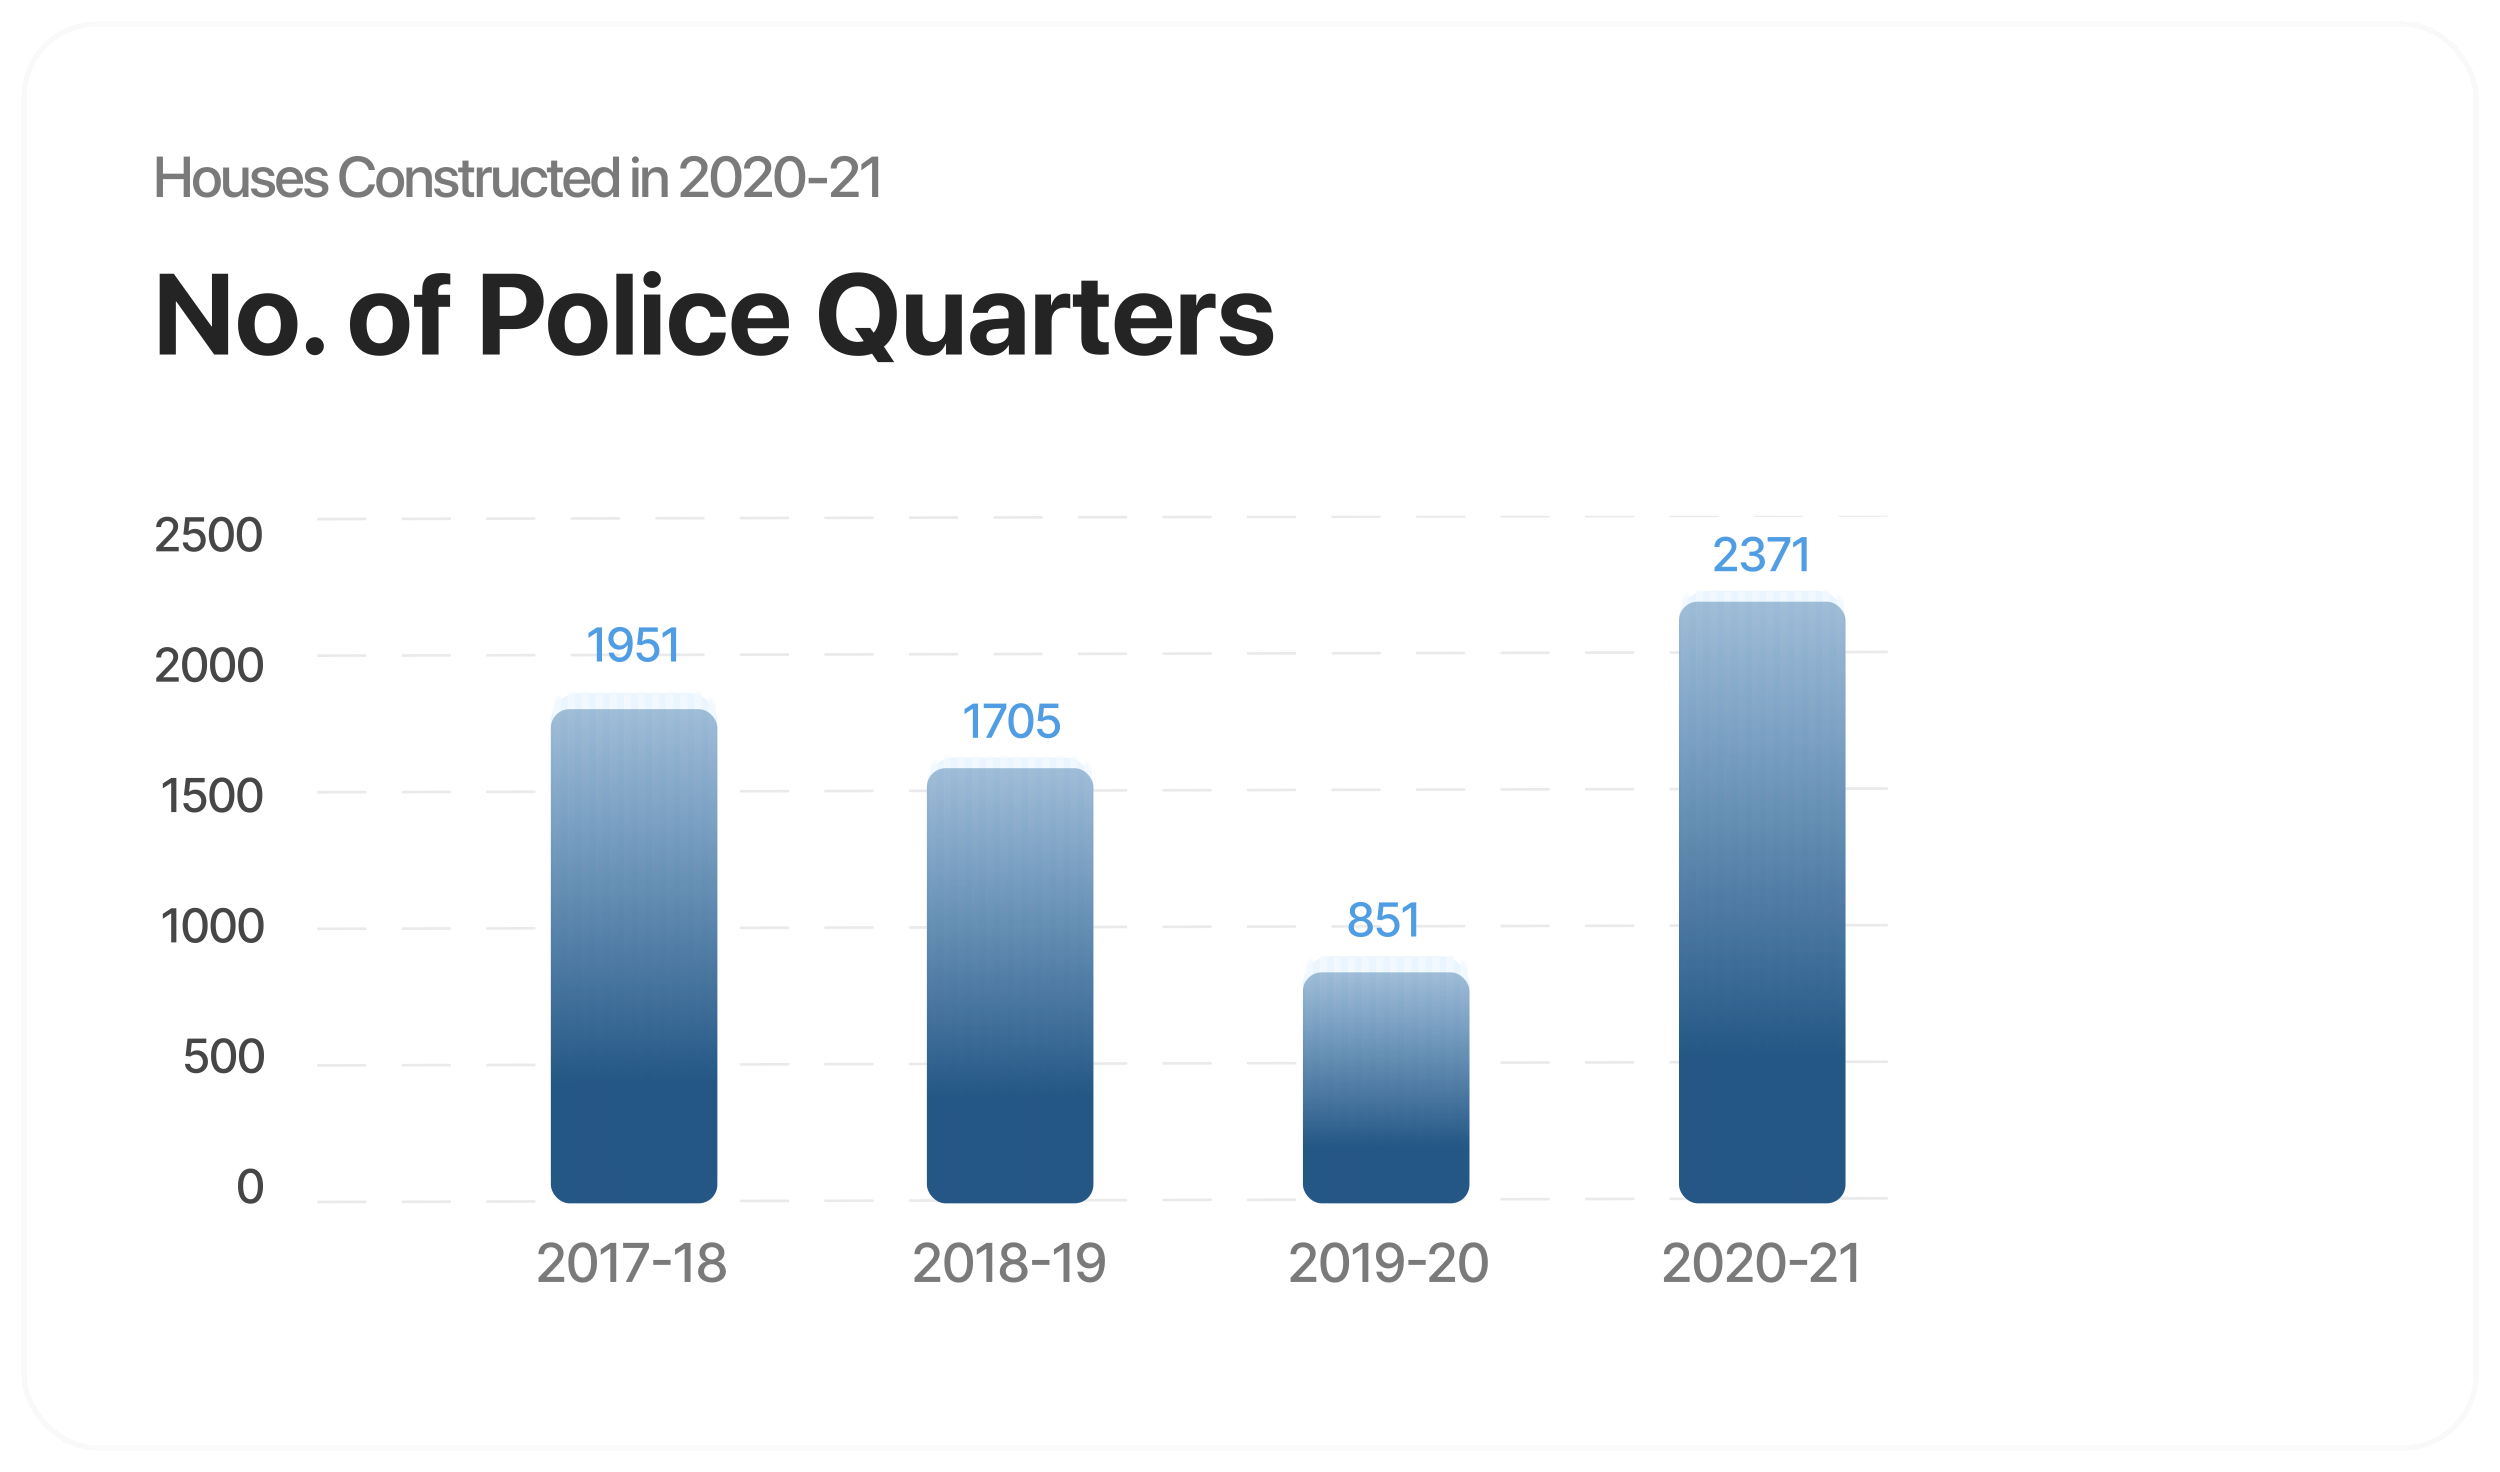<svg width="698" height="411" viewBox="0 0 698 411" fill="none" xmlns="http://www.w3.org/2000/svg">
<g filter="url(#filter0_d_184_219)">
<rect x="6" y="3" width="686" height="399" rx="20.976" fill="white" shape-rendering="crispEdges"/>
<path d="M53.036 52H51.286V47.008H45.497V52H43.747V40.727H45.497V45.492H51.286V40.727H53.036V52ZM57.779 52.156C55.428 52.156 53.881 50.539 53.881 47.891C53.881 45.25 55.435 43.633 57.779 43.633C60.123 43.633 61.678 45.25 61.678 47.891C61.678 50.539 60.131 52.156 57.779 52.156ZM57.779 50.766C59.107 50.766 59.959 49.719 59.959 47.891C59.959 46.07 59.099 45.023 57.779 45.023C56.459 45.023 55.599 46.07 55.599 47.891C55.599 49.719 56.459 50.766 57.779 50.766ZM69.374 43.781V52H67.756V50.609H67.717C67.264 51.594 66.428 52.148 65.17 52.148C63.381 52.148 62.288 50.984 62.288 49.102V43.781H63.975V48.773C63.975 50.023 64.569 50.695 65.733 50.695C66.952 50.695 67.686 49.852 67.686 48.57V43.781H69.374ZM70.242 46.109C70.242 44.641 71.538 43.633 73.46 43.633C75.288 43.633 76.57 44.656 76.624 46.117H75.038C74.96 45.375 74.359 44.914 73.413 44.914C72.499 44.914 71.89 45.359 71.89 46.008C71.89 46.516 72.296 46.859 73.148 47.07L74.531 47.391C76.187 47.789 76.812 48.414 76.812 49.625C76.812 51.125 75.413 52.156 73.398 52.156C71.452 52.156 70.163 51.148 70.031 49.641H71.702C71.835 50.43 72.445 50.867 73.476 50.867C74.492 50.867 75.117 50.445 75.117 49.781C75.117 49.258 74.804 48.969 73.945 48.75L72.476 48.391C70.992 48.031 70.242 47.258 70.242 46.109ZM80.906 44.992C79.727 44.992 78.898 45.891 78.812 47.133H82.922C82.883 45.875 82.086 44.992 80.906 44.992ZM82.914 49.586H84.516C84.281 51.086 82.859 52.156 80.977 52.156C78.562 52.156 77.102 50.523 77.102 47.93C77.102 45.352 78.586 43.633 80.906 43.633C83.188 43.633 84.609 45.242 84.609 47.734V48.312H78.805V48.414C78.805 49.844 79.664 50.789 81.016 50.789C81.977 50.789 82.688 50.305 82.914 49.586ZM85.118 46.109C85.118 44.641 86.415 43.633 88.337 43.633C90.165 43.633 91.446 44.656 91.501 46.117H89.915C89.837 45.375 89.235 44.914 88.29 44.914C87.376 44.914 86.766 45.359 86.766 46.008C86.766 46.516 87.173 46.859 88.024 47.07L89.407 47.391C91.063 47.789 91.688 48.414 91.688 49.625C91.688 51.125 90.29 52.156 88.274 52.156C86.329 52.156 85.04 51.148 84.907 49.641H86.579C86.712 50.43 87.321 50.867 88.352 50.867C89.368 50.867 89.993 50.445 89.993 49.781C89.993 49.258 89.68 48.969 88.821 48.75L87.352 48.391C85.868 48.031 85.118 47.258 85.118 46.109ZM99.901 52.188C96.737 52.188 94.737 49.953 94.737 46.359C94.737 42.789 96.752 40.539 99.901 40.539C102.455 40.539 104.385 42.109 104.682 44.461H102.948C102.635 43.016 101.432 42.07 99.901 42.07C97.854 42.07 96.526 43.75 96.526 46.359C96.526 48.992 97.838 50.656 99.909 50.656C101.479 50.656 102.596 49.852 102.948 48.492H104.69C104.26 50.82 102.494 52.188 99.901 52.188ZM108.941 52.156C106.589 52.156 105.042 50.539 105.042 47.891C105.042 45.25 106.597 43.633 108.941 43.633C111.284 43.633 112.839 45.25 112.839 47.891C112.839 50.539 111.292 52.156 108.941 52.156ZM108.941 50.766C110.269 50.766 111.12 49.719 111.12 47.891C111.12 46.07 110.261 45.023 108.941 45.023C107.62 45.023 106.761 46.07 106.761 47.891C106.761 49.719 107.62 50.766 108.941 50.766ZM113.488 52V43.781H115.098V45.156H115.137C115.582 44.219 116.457 43.641 117.723 43.641C119.535 43.641 120.574 44.797 120.574 46.68V52H118.879V47.008C118.879 45.773 118.301 45.094 117.129 45.094C115.941 45.094 115.176 45.938 115.176 47.211V52H113.488ZM121.403 46.109C121.403 44.641 122.7 43.633 124.622 43.633C126.45 43.633 127.731 44.656 127.786 46.117H126.2C126.122 45.375 125.52 44.914 124.575 44.914C123.661 44.914 123.051 45.359 123.051 46.008C123.051 46.516 123.458 46.859 124.309 47.07L125.692 47.391C127.348 47.789 127.973 48.414 127.973 49.625C127.973 51.125 126.575 52.156 124.559 52.156C122.614 52.156 121.325 51.148 121.192 49.641H122.864C122.997 50.43 123.606 50.867 124.637 50.867C125.653 50.867 126.278 50.445 126.278 49.781C126.278 49.258 125.965 48.969 125.106 48.75L123.637 48.391C122.153 48.031 121.403 47.258 121.403 46.109ZM129.122 41.836H130.818V43.781H132.38V45.117H130.818V49.648C130.818 50.359 131.13 50.68 131.818 50.68C131.99 50.68 132.263 50.664 132.372 50.641V51.977C132.185 52.023 131.81 52.055 131.435 52.055C129.771 52.055 129.122 51.422 129.122 49.836V45.117H127.927V43.781H129.122V41.836ZM133.115 52V43.781H134.725V45.18H134.764C135.037 44.219 135.772 43.648 136.74 43.648C136.983 43.648 137.194 43.688 137.319 43.711V45.281C137.186 45.227 136.889 45.188 136.561 45.188C135.475 45.188 134.803 45.914 134.803 47.078V52H133.115ZM144.757 43.781V52H143.14V50.609H143.101C142.647 51.594 141.811 52.148 140.554 52.148C138.765 52.148 137.671 50.984 137.671 49.102V43.781H139.358V48.773C139.358 50.023 139.952 50.695 141.116 50.695C142.335 50.695 143.069 49.852 143.069 48.57V43.781H144.757ZM152.828 46.609H151.218C151.047 45.734 150.39 45.039 149.289 45.039C147.984 45.039 147.125 46.125 147.125 47.891C147.125 49.695 147.992 50.742 149.304 50.742C150.343 50.742 151.023 50.172 151.218 49.219H152.843C152.664 50.969 151.265 52.156 149.289 52.156C146.937 52.156 145.406 50.547 145.406 47.891C145.406 45.281 146.937 43.633 149.273 43.633C151.39 43.633 152.679 44.992 152.828 46.609ZM153.875 41.836H155.571V43.781H157.133V45.117H155.571V49.648C155.571 50.359 155.883 50.68 156.571 50.68C156.743 50.68 157.016 50.664 157.125 50.641V51.977C156.938 52.023 156.563 52.055 156.188 52.055C154.524 52.055 153.875 51.422 153.875 49.836V45.117H152.68V43.781H153.875V41.836ZM161.103 44.992C159.923 44.992 159.095 45.891 159.009 47.133H163.118C163.079 45.875 162.282 44.992 161.103 44.992ZM163.111 49.586H164.712C164.478 51.086 163.056 52.156 161.173 52.156C158.759 52.156 157.298 50.523 157.298 47.93C157.298 45.352 158.782 43.633 161.103 43.633C163.384 43.633 164.806 45.242 164.806 47.734V48.312H159.001V48.414C159.001 49.844 159.861 50.789 161.212 50.789C162.173 50.789 162.884 50.305 163.111 49.586ZM168.549 52.141C166.471 52.141 165.096 50.484 165.096 47.891C165.096 45.297 166.471 43.648 168.533 43.648C169.713 43.648 170.65 44.242 171.111 45.148H171.143V40.727H172.838V52H171.197V50.602H171.166C170.682 51.539 169.744 52.141 168.549 52.141ZM168.994 45.07C167.658 45.07 166.822 46.164 166.822 47.891C166.822 49.625 167.658 50.711 168.994 50.711C170.291 50.711 171.158 49.609 171.158 47.891C171.158 46.188 170.291 45.07 168.994 45.07ZM176.566 52V43.781H178.253V52H176.566ZM177.41 42.578C176.871 42.578 176.433 42.148 176.433 41.617C176.433 41.078 176.871 40.648 177.41 40.648C177.957 40.648 178.394 41.078 178.394 41.617C178.394 42.148 177.957 42.578 177.41 42.578ZM179.324 52V43.781H180.934V45.156H180.973C181.418 44.219 182.293 43.641 183.559 43.641C185.371 43.641 186.41 44.797 186.41 46.68V52H184.715V47.008C184.715 45.773 184.137 45.094 182.965 45.094C181.778 45.094 181.012 45.938 181.012 47.211V52H179.324ZM189.928 44.031C189.928 42 191.56 40.516 193.803 40.516C195.951 40.516 197.553 41.883 197.553 43.672C197.553 44.984 196.849 45.961 195.201 47.648L192.381 50.484V50.523H197.732V52H190.021V50.812L194.092 46.664C195.467 45.234 195.826 44.641 195.826 43.758C195.826 42.758 194.92 41.961 193.748 41.961C192.513 41.961 191.584 42.852 191.584 44.023V44.047H189.928V44.031ZM202.741 52.211C200.038 52.211 198.436 49.945 198.436 46.352C198.436 42.781 200.053 40.516 202.741 40.516C205.436 40.516 207.03 42.773 207.03 46.344C207.03 49.938 205.444 52.211 202.741 52.211ZM202.741 50.742C204.35 50.742 205.264 49.078 205.264 46.352C205.264 43.664 204.335 41.984 202.741 41.984C201.147 41.984 200.21 43.672 200.21 46.352C200.21 49.07 201.131 50.742 202.741 50.742ZM207.726 44.031C207.726 42 209.359 40.516 211.601 40.516C213.749 40.516 215.351 41.883 215.351 43.672C215.351 44.984 214.648 45.961 212.999 47.648L210.179 50.484V50.523H215.531V52H207.82V50.812L211.89 46.664C213.265 45.234 213.624 44.641 213.624 43.758C213.624 42.758 212.718 41.961 211.546 41.961C210.312 41.961 209.382 42.852 209.382 44.023V44.047H207.726V44.031ZM220.539 52.211C217.836 52.211 216.234 49.945 216.234 46.352C216.234 42.781 217.852 40.516 220.539 40.516C223.234 40.516 224.828 42.773 224.828 46.344C224.828 49.938 223.242 52.211 220.539 52.211ZM220.539 50.742C222.148 50.742 223.063 49.078 223.063 46.352C223.063 43.664 222.133 41.984 220.539 41.984C218.945 41.984 218.008 43.672 218.008 46.352C218.008 49.07 218.93 50.742 220.539 50.742ZM230.899 48.188H225.774V46.664H230.899V48.188ZM231.931 44.031C231.931 42 233.564 40.516 235.806 40.516C237.955 40.516 239.556 41.883 239.556 43.672C239.556 44.984 238.853 45.961 237.205 47.648L234.384 50.484V50.523H239.736V52H232.025V50.812L236.095 46.664C237.47 45.234 237.83 44.641 237.83 43.758C237.83 42.758 236.923 41.961 235.752 41.961C234.517 41.961 233.587 42.852 233.587 44.023V44.047H231.931V44.031ZM243.487 52V42.461H243.448L240.502 44.555V42.836L243.471 40.727H245.198V52H243.487Z" fill="#7A7A7A"/>
<path d="M49.099 95.98H44.583V73.433H48.52L59.052 88.121H59.177V73.433H63.692V95.98H59.786L49.239 81.214H49.099V95.98ZM74.755 96.339C69.692 96.339 66.458 93.089 66.458 87.589C66.458 82.168 69.739 78.871 74.755 78.871C79.77 78.871 83.052 82.152 83.052 87.589C83.052 93.105 79.817 96.339 74.755 96.339ZM74.755 92.855C76.989 92.855 78.411 90.964 78.411 87.605C78.411 84.277 76.974 82.355 74.755 82.355C72.536 82.355 71.083 84.277 71.083 87.605C71.083 90.964 72.505 92.855 74.755 92.855ZM87.911 96.168C86.505 96.168 85.395 95.043 85.395 93.652C85.395 92.246 86.505 91.136 87.911 91.136C89.302 91.136 90.427 92.246 90.427 93.652C90.427 95.043 89.302 96.168 87.911 96.168ZM106.005 96.339C100.942 96.339 97.708 93.089 97.708 87.589C97.708 82.168 100.989 78.871 106.005 78.871C111.021 78.871 114.302 82.152 114.302 87.589C114.302 93.105 111.067 96.339 106.005 96.339ZM106.005 92.855C108.239 92.855 109.661 90.964 109.661 87.605C109.661 84.277 108.224 82.355 106.005 82.355C103.786 82.355 102.333 84.277 102.333 87.605C102.333 90.964 103.755 92.855 106.005 92.855ZM117.88 95.98V82.668H115.599V79.308H117.88V78.043C117.88 74.761 119.427 73.23 123.396 73.23C124.239 73.23 125.192 73.324 125.724 73.433V76.449C125.396 76.386 124.942 76.355 124.489 76.355C122.989 76.355 122.333 77.011 122.333 78.199V79.308H125.661V82.668H122.442V95.98H117.88ZM134.802 73.433H143.974C148.599 73.433 151.786 76.511 151.786 81.152C151.786 85.777 148.489 88.871 143.739 88.871H139.521V95.98H134.802V73.433ZM139.521 77.168V85.183H142.708C145.411 85.183 146.989 83.746 146.989 81.168C146.989 78.605 145.427 77.168 142.724 77.168H139.521ZM161.317 96.339C156.255 96.339 153.021 93.089 153.021 87.589C153.021 82.168 156.302 78.871 161.317 78.871C166.333 78.871 169.614 82.152 169.614 87.589C169.614 93.105 166.38 96.339 161.317 96.339ZM161.317 92.855C163.552 92.855 164.974 90.964 164.974 87.605C164.974 84.277 163.536 82.355 161.317 82.355C159.099 82.355 157.646 84.277 157.646 87.605C157.646 90.964 159.067 92.855 161.317 92.855ZM172.083 95.98V73.433H176.646V95.98H172.083ZM179.802 95.98V79.23H184.364V95.98H179.802ZM182.083 77.386C180.708 77.386 179.646 76.339 179.646 75.027C179.646 73.699 180.708 72.668 182.083 72.668C183.458 72.668 184.521 73.699 184.521 75.027C184.521 76.339 183.458 77.386 182.083 77.386ZM202.63 85.464H198.396C198.13 83.699 196.958 82.449 195.083 82.449C192.833 82.449 191.427 84.355 191.427 87.589C191.427 90.886 192.833 92.761 195.099 92.761C196.927 92.761 198.114 91.668 198.396 89.839H202.646C202.411 93.793 199.458 96.339 195.052 96.339C190.005 96.339 186.802 93.058 186.802 87.589C186.802 82.214 190.005 78.871 195.021 78.871C199.552 78.871 202.427 81.668 202.63 85.464ZM212.364 82.246C210.364 82.246 208.927 83.761 208.771 85.855H215.88C215.786 83.714 214.396 82.246 212.364 82.246ZM215.942 90.855H220.13C219.63 94.136 216.63 96.339 212.489 96.339C207.333 96.339 204.239 93.043 204.239 87.683C204.239 82.339 207.364 78.871 212.317 78.871C217.192 78.871 220.271 82.168 220.271 87.261V88.652H208.724V88.933C208.724 91.324 210.239 92.964 212.567 92.964C214.239 92.964 215.521 92.136 215.942 90.855ZM239.536 96.371C232.849 96.371 228.661 91.949 228.661 84.714C228.661 77.543 232.849 73.043 239.536 73.043C246.208 73.043 250.396 77.543 250.396 84.714C250.396 88.683 249.13 91.871 246.802 93.793L249.661 98.105H245.083L243.474 95.746C242.271 96.168 240.958 96.371 239.536 96.371ZM239.536 92.464C240.114 92.464 240.646 92.386 241.146 92.246L238.677 88.558H242.942L243.927 89.902C244.989 88.683 245.583 86.886 245.583 84.714C245.583 79.98 243.224 76.933 239.536 76.933C235.833 76.933 233.474 79.98 233.474 84.714C233.474 89.433 235.833 92.464 239.536 92.464ZM268.536 79.23V95.98H264.13V92.964H264.036C263.208 95.074 261.552 96.293 259.021 96.293C255.396 96.293 252.989 93.933 252.989 90.027V79.23H257.552V89.074C257.552 91.308 258.661 92.496 260.677 92.496C262.708 92.496 263.974 91.043 263.974 88.824V79.23H268.536ZM277.974 92.949C279.958 92.949 281.599 91.652 281.599 89.839V88.621L278.067 88.839C276.364 88.964 275.396 89.73 275.396 90.918C275.396 92.168 276.427 92.949 277.974 92.949ZM276.474 96.246C273.286 96.246 270.864 94.183 270.864 91.168C270.864 88.121 273.208 86.355 277.38 86.105L281.599 85.855V84.746C281.599 83.183 280.505 82.277 278.786 82.277C277.083 82.277 276.005 83.121 275.786 84.355H271.614C271.786 81.105 274.552 78.871 278.989 78.871C283.286 78.871 286.083 81.089 286.083 84.464V95.98H281.677V93.418H281.583C280.646 95.199 278.567 96.246 276.474 96.246ZM289.036 95.98V79.23H293.442V82.246H293.536C294.13 80.121 295.552 78.964 297.521 78.964C298.052 78.964 298.505 79.043 298.817 79.136V83.152C298.442 82.996 297.817 82.886 297.161 82.886C294.911 82.886 293.599 84.261 293.599 86.621V95.98H289.036ZM301.911 75.371H306.474V79.23H309.567V82.668H306.474V90.683C306.474 91.964 307.099 92.574 308.442 92.574C308.849 92.574 309.271 92.543 309.552 92.496V95.855C309.083 95.964 308.302 96.043 307.38 96.043C303.442 96.043 301.911 94.73 301.911 91.464V82.668H299.552V79.23H301.911V75.371ZM319.333 82.246C317.333 82.246 315.896 83.761 315.739 85.855H322.849C322.755 83.714 321.364 82.246 319.333 82.246ZM322.911 90.855H327.099C326.599 94.136 323.599 96.339 319.458 96.339C314.302 96.339 311.208 93.043 311.208 87.683C311.208 82.339 314.333 78.871 319.286 78.871C324.161 78.871 327.239 82.168 327.239 87.261V88.652H315.692V88.933C315.692 91.324 317.208 92.964 319.536 92.964C321.208 92.964 322.489 92.136 322.911 90.855ZM329.599 95.98V79.23H334.005V82.246H334.099C334.692 80.121 336.114 78.964 338.083 78.964C338.614 78.964 339.067 79.043 339.38 79.136V83.152C339.005 82.996 338.38 82.886 337.724 82.886C335.474 82.886 334.161 84.261 334.161 86.621V95.98H329.599ZM340.974 84.152C340.974 80.964 343.739 78.871 348.036 78.871C352.239 78.871 354.974 80.996 355.036 84.246H350.833C350.739 82.902 349.661 82.074 347.974 82.074C346.396 82.074 345.364 82.793 345.364 83.871C345.364 84.699 346.083 85.261 347.552 85.605L350.755 86.293C354.114 87.043 355.474 88.371 355.474 90.871C355.474 94.168 352.442 96.339 348.021 96.339C343.552 96.339 340.802 94.183 340.552 90.918H345.005C345.224 92.324 346.333 93.136 348.146 93.136C349.88 93.136 350.927 92.449 350.927 91.355C350.927 90.511 350.364 90.043 348.864 89.683L345.771 88.996C342.599 88.277 340.974 86.621 340.974 84.152Z" fill="#242424"/>
<path d="M43.625 150.931V149.888L46.852 146.545C47.196 146.182 47.48 145.864 47.703 145.591C47.93 145.314 48.099 145.052 48.211 144.804C48.323 144.556 48.379 144.292 48.379 144.012C48.379 143.696 48.304 143.423 48.155 143.193C48.006 142.96 47.803 142.782 47.545 142.658C47.288 142.53 46.997 142.467 46.675 142.467C46.333 142.467 46.035 142.537 45.781 142.676C45.526 142.816 45.331 143.013 45.194 143.268C45.057 143.522 44.989 143.82 44.989 144.161H43.616C43.616 143.581 43.749 143.074 44.016 142.639C44.283 142.205 44.649 141.868 45.115 141.629C45.581 141.387 46.11 141.266 46.703 141.266C47.301 141.266 47.829 141.385 48.285 141.624C48.745 141.86 49.103 142.183 49.361 142.593C49.618 142.999 49.747 143.458 49.747 143.971C49.747 144.324 49.681 144.67 49.547 145.009C49.417 145.347 49.189 145.724 48.863 146.14C48.537 146.553 48.084 147.054 47.503 147.644L45.608 149.627V149.697H49.901V150.931H43.625ZM54.157 151.061C53.574 151.061 53.049 150.949 52.583 150.726C52.121 150.499 51.752 150.189 51.475 149.795C51.199 149.401 51.052 148.95 51.033 148.445H52.43C52.464 148.854 52.645 149.191 52.974 149.455C53.303 149.719 53.698 149.851 54.157 149.851C54.523 149.851 54.848 149.767 55.13 149.599C55.416 149.428 55.639 149.194 55.8 148.896C55.965 148.598 56.047 148.258 56.047 147.877C56.047 147.489 55.963 147.143 55.796 146.838C55.628 146.534 55.397 146.295 55.102 146.121C54.81 145.948 54.475 145.859 54.096 145.856C53.808 145.856 53.518 145.906 53.226 146.005C52.934 146.104 52.698 146.235 52.518 146.396L51.201 146.201L51.736 141.396H56.978V142.63H52.933L52.63 145.297H52.686C52.872 145.117 53.119 144.967 53.426 144.846C53.736 144.725 54.069 144.664 54.422 144.664C55.003 144.664 55.52 144.802 55.973 145.079C56.429 145.355 56.787 145.732 57.048 146.21C57.312 146.685 57.442 147.231 57.439 147.849C57.442 148.466 57.303 149.017 57.02 149.501C56.741 149.986 56.353 150.367 55.856 150.647C55.363 150.923 54.796 151.061 54.157 151.061ZM61.804 151.089C61.068 151.086 60.44 150.892 59.918 150.507C59.397 150.122 58.998 149.562 58.722 148.826C58.445 148.091 58.307 147.205 58.307 146.168C58.307 145.134 58.445 144.251 58.722 143.519C59.001 142.787 59.401 142.228 59.923 141.843C60.447 141.458 61.074 141.266 61.804 141.266C62.533 141.266 63.158 141.46 63.68 141.848C64.201 142.232 64.6 142.791 64.876 143.524C65.156 144.253 65.295 145.134 65.295 146.168C65.295 147.208 65.157 148.095 64.881 148.831C64.605 149.563 64.206 150.124 63.684 150.512C63.163 150.897 62.536 151.089 61.804 151.089ZM61.804 149.846C62.449 149.846 62.953 149.531 63.317 148.901C63.683 148.271 63.866 147.36 63.866 146.168C63.866 145.377 63.782 144.708 63.615 144.161C63.45 143.612 63.213 143.196 62.902 142.914C62.595 142.628 62.229 142.485 61.804 142.485C61.161 142.485 60.657 142.802 60.291 143.435C59.924 144.068 59.74 144.979 59.736 146.168C59.736 146.963 59.819 147.635 59.983 148.184C60.151 148.73 60.388 149.144 60.696 149.427C61.003 149.706 61.372 149.846 61.804 149.846ZM69.611 151.089C68.875 151.086 68.247 150.892 67.725 150.507C67.204 150.122 66.805 149.562 66.529 148.826C66.252 148.091 66.114 147.205 66.114 146.168C66.114 145.134 66.252 144.251 66.529 143.519C66.808 142.787 67.209 142.228 67.73 141.843C68.254 141.458 68.881 141.266 69.611 141.266C70.34 141.266 70.966 141.46 71.487 141.848C72.008 142.232 72.407 142.791 72.683 143.524C72.963 144.253 73.102 145.134 73.102 146.168C73.102 147.208 72.964 148.095 72.688 148.831C72.412 149.563 72.013 150.124 71.492 150.512C70.97 150.897 70.343 151.089 69.611 151.089ZM69.611 149.846C70.256 149.846 70.761 149.531 71.124 148.901C71.49 148.271 71.673 147.36 71.673 146.168C71.673 145.377 71.589 144.708 71.422 144.161C71.257 143.612 71.02 143.196 70.71 142.914C70.402 142.628 70.036 142.485 69.611 142.485C68.968 142.485 68.464 142.802 68.098 143.435C67.731 144.068 67.547 144.979 67.544 146.168C67.544 146.963 67.626 147.635 67.79 148.184C67.958 148.73 68.195 149.144 68.503 149.427C68.81 149.706 69.179 149.846 69.611 149.846Z" fill="#464646"/>
<path d="M43.625 187.328V186.285L46.852 182.943C47.196 182.579 47.48 182.261 47.703 181.988C47.93 181.712 48.099 181.45 48.211 181.201C48.323 180.953 48.379 180.689 48.379 180.41C48.379 180.093 48.304 179.82 48.155 179.591C48.006 179.358 47.803 179.179 47.545 179.055C47.288 178.928 46.997 178.864 46.675 178.864C46.333 178.864 46.035 178.934 45.781 179.074C45.526 179.213 45.331 179.411 45.194 179.665C45.057 179.92 44.989 180.218 44.989 180.559H43.616C43.616 179.979 43.749 179.471 44.016 179.037C44.283 178.602 44.649 178.265 45.115 178.026C45.581 177.784 46.11 177.663 46.703 177.663C47.301 177.663 47.829 177.783 48.285 178.022C48.745 178.258 49.103 178.58 49.361 178.99C49.618 179.397 49.747 179.856 49.747 180.368C49.747 180.722 49.681 181.068 49.547 181.406C49.417 181.745 49.189 182.122 48.863 182.538C48.537 182.95 48.084 183.452 47.503 184.041L45.608 186.025V186.094H49.901V187.328H43.625ZM54.329 187.486C53.594 187.483 52.965 187.289 52.444 186.904C51.922 186.52 51.523 185.959 51.247 185.224C50.971 184.488 50.833 183.602 50.833 182.565C50.833 181.532 50.971 180.649 51.247 179.916C51.527 179.184 51.927 178.625 52.448 178.24C52.973 177.856 53.6 177.663 54.329 177.663C55.059 177.663 55.684 177.857 56.206 178.245C56.727 178.63 57.126 179.189 57.402 179.921C57.681 180.65 57.821 181.532 57.821 182.565C57.821 183.605 57.683 184.493 57.407 185.228C57.13 185.961 56.731 186.521 56.21 186.909C55.689 187.294 55.062 187.486 54.329 187.486ZM54.329 186.243C54.975 186.243 55.479 185.928 55.842 185.298C56.209 184.668 56.392 183.757 56.392 182.565C56.392 181.774 56.308 181.105 56.14 180.559C55.976 180.01 55.738 179.594 55.428 179.311C55.121 179.026 54.755 178.883 54.329 178.883C53.687 178.883 53.182 179.199 52.816 179.833C52.45 180.466 52.265 181.377 52.262 182.565C52.262 183.36 52.344 184.032 52.509 184.581C52.676 185.128 52.914 185.542 53.221 185.824C53.529 186.104 53.898 186.243 54.329 186.243ZM62.136 187.486C61.401 187.483 60.772 187.289 60.251 186.904C59.73 186.52 59.331 185.959 59.054 185.224C58.778 184.488 58.64 183.602 58.64 182.565C58.64 181.532 58.778 180.649 59.054 179.916C59.334 179.184 59.734 178.625 60.256 178.24C60.78 177.856 61.407 177.663 62.136 177.663C62.866 177.663 63.491 177.857 64.013 178.245C64.534 178.63 64.933 179.189 65.209 179.921C65.489 180.65 65.628 181.532 65.628 182.565C65.628 183.605 65.49 184.493 65.214 185.228C64.938 185.961 64.539 186.521 64.017 186.909C63.496 187.294 62.869 187.486 62.136 187.486ZM62.136 186.243C62.782 186.243 63.286 185.928 63.65 185.298C64.016 184.668 64.199 183.757 64.199 182.565C64.199 181.774 64.115 181.105 63.947 180.559C63.783 180.01 63.545 179.594 63.235 179.311C62.928 179.026 62.562 178.883 62.136 178.883C61.494 178.883 60.99 179.199 60.623 179.833C60.257 180.466 60.072 181.377 60.069 182.565C60.069 183.36 60.152 184.032 60.316 184.581C60.484 185.128 60.721 185.542 61.028 185.824C61.336 186.104 61.705 186.243 62.136 186.243ZM69.944 187.486C69.208 187.483 68.579 187.289 68.058 186.904C67.537 186.52 67.138 185.959 66.862 185.224C66.585 184.488 66.447 183.602 66.447 182.565C66.447 181.532 66.585 180.649 66.862 179.916C67.141 179.184 67.541 178.625 68.063 178.24C68.587 177.856 69.214 177.663 69.944 177.663C70.673 177.663 71.298 177.857 71.82 178.245C72.341 178.63 72.74 179.189 73.016 179.921C73.296 180.65 73.435 181.532 73.435 182.565C73.435 183.605 73.297 184.493 73.021 185.228C72.745 185.961 72.346 186.521 71.825 186.909C71.303 187.294 70.676 187.486 69.944 187.486ZM69.944 186.243C70.589 186.243 71.094 185.928 71.457 185.298C71.823 184.668 72.006 183.757 72.006 182.565C72.006 181.774 71.922 181.105 71.755 180.559C71.59 180.01 71.353 179.594 71.042 179.311C70.735 179.026 70.369 178.883 69.944 178.883C69.301 178.883 68.797 179.199 68.43 179.833C68.064 180.466 67.88 181.377 67.876 182.565C67.876 183.36 67.959 184.032 68.123 184.581C68.291 185.128 68.528 185.542 68.836 185.824C69.143 186.104 69.512 186.243 69.944 186.243Z" fill="#464646"/>
<path d="M49.242 214.191V223.726H47.799V215.634H47.743L45.462 217.124V215.746L47.841 214.191H49.242ZM54.313 223.856C53.73 223.856 53.205 223.744 52.74 223.521C52.277 223.294 51.908 222.984 51.632 222.59C51.356 222.195 51.208 221.745 51.19 221.24H52.586C52.62 221.649 52.802 221.986 53.131 222.25C53.46 222.514 53.854 222.645 54.313 222.645C54.68 222.645 55.004 222.562 55.286 222.394C55.572 222.223 55.795 221.989 55.957 221.691C56.121 221.393 56.204 221.053 56.204 220.672C56.204 220.284 56.12 219.937 55.952 219.633C55.785 219.329 55.553 219.09 55.258 218.916C54.967 218.743 54.632 218.654 54.253 218.651C53.964 218.651 53.674 218.701 53.382 218.8C53.09 218.899 52.855 219.03 52.675 219.191L51.357 218.996L51.892 214.191H57.135V215.425H53.089L52.786 218.092H52.842C53.029 217.912 53.275 217.762 53.583 217.641C53.893 217.52 54.225 217.459 54.579 217.459C55.159 217.459 55.676 217.597 56.129 217.874C56.585 218.15 56.944 218.527 57.205 219.005C57.468 219.48 57.599 220.026 57.596 220.644C57.599 221.261 57.459 221.812 57.177 222.296C56.897 222.781 56.509 223.162 56.013 223.442C55.519 223.718 54.953 223.856 54.313 223.856ZM61.96 223.884C61.224 223.881 60.596 223.687 60.074 223.302C59.553 222.917 59.154 222.357 58.878 221.621C58.602 220.886 58.464 220 58.464 218.963C58.464 217.929 58.602 217.046 58.878 216.314C59.157 215.581 59.558 215.023 60.079 214.638C60.604 214.253 61.231 214.061 61.96 214.061C62.689 214.061 63.315 214.255 63.836 214.643C64.358 215.027 64.756 215.586 65.033 216.319C65.312 217.048 65.452 217.929 65.452 218.963C65.452 220.003 65.314 220.89 65.037 221.626C64.761 222.358 64.362 222.919 63.841 223.307C63.319 223.691 62.692 223.884 61.96 223.884ZM61.96 222.641C62.605 222.641 63.11 222.326 63.473 221.696C63.839 221.066 64.022 220.155 64.022 218.963C64.022 218.171 63.939 217.503 63.771 216.956C63.606 216.407 63.369 215.991 63.059 215.709C62.751 215.423 62.385 215.28 61.96 215.28C61.318 215.28 60.813 215.597 60.447 216.23C60.081 216.863 59.896 217.774 59.893 218.963C59.893 219.757 59.975 220.429 60.14 220.979C60.307 221.525 60.545 221.939 60.852 222.222C61.159 222.501 61.529 222.641 61.96 222.641ZM69.767 223.884C69.031 223.881 68.403 223.687 67.882 223.302C67.36 222.917 66.961 222.357 66.685 221.621C66.409 220.886 66.271 220 66.271 218.963C66.271 217.929 66.409 217.046 66.685 216.314C66.965 215.581 67.365 215.023 67.886 214.638C68.411 214.253 69.038 214.061 69.767 214.061C70.496 214.061 71.122 214.255 71.643 214.643C72.165 215.027 72.564 215.586 72.84 216.319C73.119 217.048 73.259 217.929 73.259 218.963C73.259 220.003 73.121 220.89 72.844 221.626C72.568 222.358 72.169 222.919 71.648 223.307C71.127 223.691 70.5 223.884 69.767 223.884ZM69.767 222.641C70.413 222.641 70.917 222.326 71.28 221.696C71.646 221.066 71.829 220.155 71.829 218.963C71.829 218.171 71.746 217.503 71.578 216.956C71.414 216.407 71.176 215.991 70.866 215.709C70.559 215.423 70.192 215.28 69.767 215.28C69.125 215.28 68.62 215.597 68.254 216.23C67.888 216.863 67.703 217.774 67.7 218.963C67.7 219.757 67.782 220.429 67.947 220.979C68.114 221.525 68.352 221.939 68.659 222.222C68.966 222.501 69.336 222.641 69.767 222.641Z" fill="#464646"/>
<path d="M49.242 250.589V260.124H47.799V252.032H47.743L45.462 253.522V252.144L47.841 250.589H49.242ZM54.486 260.282C53.75 260.279 53.122 260.085 52.6 259.7C52.079 259.315 51.68 258.755 51.404 258.019C51.127 257.284 50.989 256.398 50.989 255.361C50.989 254.327 51.127 253.444 51.404 252.712C51.683 251.979 52.083 251.421 52.605 251.036C53.129 250.651 53.756 250.459 54.486 250.459C55.215 250.459 55.84 250.653 56.362 251.041C56.883 251.425 57.282 251.984 57.558 252.717C57.838 253.446 57.977 254.327 57.977 255.361C57.977 256.401 57.839 257.288 57.563 258.024C57.287 258.756 56.888 259.317 56.367 259.705C55.845 260.089 55.218 260.282 54.486 260.282ZM54.486 259.039C55.131 259.039 55.636 258.724 55.999 258.094C56.365 257.464 56.548 256.553 56.548 255.361C56.548 254.569 56.464 253.901 56.297 253.354C56.132 252.805 55.895 252.389 55.584 252.107C55.277 251.821 54.911 251.678 54.486 251.678C53.843 251.678 53.339 251.995 52.973 252.628C52.606 253.261 52.422 254.172 52.419 255.361C52.419 256.155 52.501 256.827 52.665 257.377C52.833 257.923 53.07 258.337 53.378 258.62C53.685 258.899 54.054 259.039 54.486 259.039ZM62.293 260.282C61.557 260.279 60.929 260.085 60.407 259.7C59.886 259.315 59.487 258.755 59.211 258.019C58.935 257.284 58.797 256.398 58.797 255.361C58.797 254.327 58.935 253.444 59.211 252.712C59.49 251.979 59.891 251.421 60.412 251.036C60.937 250.651 61.563 250.459 62.293 250.459C63.022 250.459 63.648 250.653 64.169 251.041C64.69 251.425 65.089 251.984 65.365 252.717C65.645 253.446 65.784 254.327 65.784 255.361C65.784 256.401 65.646 257.288 65.37 258.024C65.094 258.756 64.695 259.317 64.174 259.705C63.652 260.089 63.025 260.282 62.293 260.282ZM62.293 259.039C62.938 259.039 63.443 258.724 63.806 258.094C64.172 257.464 64.355 256.553 64.355 255.361C64.355 254.569 64.271 253.901 64.104 253.354C63.939 252.805 63.702 252.389 63.392 252.107C63.084 251.821 62.718 251.678 62.293 251.678C61.65 251.678 61.146 251.995 60.78 252.628C60.413 253.261 60.229 254.172 60.226 255.361C60.226 256.155 60.308 256.827 60.472 257.377C60.64 257.923 60.877 258.337 61.185 258.62C61.492 258.899 61.861 259.039 62.293 259.039ZM70.1 260.282C69.364 260.279 68.736 260.085 68.215 259.7C67.693 259.315 67.294 258.755 67.018 258.019C66.742 257.284 66.604 256.398 66.604 255.361C66.604 254.327 66.742 253.444 67.018 252.712C67.297 251.979 67.698 251.421 68.219 251.036C68.744 250.651 69.371 250.459 70.1 250.459C70.829 250.459 71.455 250.653 71.976 251.041C72.498 251.425 72.897 251.984 73.173 252.717C73.452 253.446 73.592 254.327 73.592 255.361C73.592 256.401 73.454 257.288 73.177 258.024C72.901 258.756 72.502 259.317 71.981 259.705C71.459 260.089 70.832 260.282 70.1 260.282ZM70.1 259.039C70.746 259.039 71.25 258.724 71.613 258.094C71.979 257.464 72.162 256.553 72.162 255.361C72.162 254.569 72.079 253.901 71.911 253.354C71.746 252.805 71.509 252.389 71.199 252.107C70.891 251.821 70.525 251.678 70.1 251.678C69.457 251.678 68.953 251.995 68.587 252.628C68.221 253.261 68.036 254.172 68.033 255.361C68.033 256.155 68.115 256.827 68.28 257.377C68.447 257.923 68.685 258.337 68.992 258.62C69.299 258.899 69.669 259.039 70.1 259.039Z" fill="#464646"/>
<path d="M54.772 296.651C54.189 296.651 53.664 296.54 53.199 296.316C52.736 296.09 52.367 295.779 52.091 295.385C51.815 294.991 51.667 294.541 51.648 294.035H53.045C53.079 294.445 53.261 294.781 53.59 295.045C53.919 295.309 54.313 295.441 54.772 295.441C55.139 295.441 55.463 295.357 55.745 295.19C56.031 295.019 56.254 294.784 56.416 294.487C56.58 294.189 56.663 293.849 56.663 293.467C56.663 293.079 56.579 292.733 56.411 292.429C56.243 292.125 56.012 291.886 55.717 291.712C55.426 291.538 55.09 291.45 54.712 291.446C54.423 291.446 54.133 291.496 53.841 291.595C53.55 291.695 53.314 291.825 53.134 291.986L51.816 291.791L52.351 286.986H57.594V288.22H53.548L53.245 290.888H53.301C53.487 290.708 53.734 290.557 54.041 290.436C54.352 290.315 54.684 290.255 55.038 290.255C55.618 290.255 56.135 290.393 56.588 290.669C57.044 290.945 57.403 291.322 57.663 291.8C57.927 292.275 58.058 292.821 58.054 293.439C58.058 294.057 57.918 294.608 57.636 295.092C57.356 295.576 56.968 295.958 56.472 296.237C55.978 296.513 55.412 296.651 54.772 296.651ZM62.419 296.679C61.683 296.676 61.055 296.482 60.533 296.097C60.012 295.712 59.613 295.152 59.337 294.417C59.061 293.681 58.922 292.795 58.922 291.758C58.922 290.725 59.061 289.842 59.337 289.109C59.616 288.377 60.017 287.818 60.538 287.433C61.063 287.048 61.69 286.856 62.419 286.856C63.148 286.856 63.774 287.05 64.295 287.438C64.817 287.823 65.215 288.381 65.492 289.114C65.771 289.843 65.911 290.725 65.911 291.758C65.911 292.798 65.772 293.686 65.496 294.421C65.22 295.154 64.821 295.714 64.3 296.102C63.778 296.487 63.151 296.679 62.419 296.679ZM62.419 295.436C63.065 295.436 63.569 295.121 63.932 294.491C64.298 293.861 64.481 292.95 64.481 291.758C64.481 290.967 64.397 290.298 64.23 289.752C64.065 289.202 63.828 288.787 63.518 288.504C63.21 288.219 62.844 288.076 62.419 288.076C61.776 288.076 61.272 288.392 60.906 289.026C60.54 289.659 60.355 290.57 60.352 291.758C60.352 292.553 60.434 293.225 60.599 293.774C60.766 294.32 61.004 294.735 61.311 295.017C61.618 295.297 61.987 295.436 62.419 295.436ZM70.226 296.679C69.49 296.676 68.862 296.482 68.341 296.097C67.819 295.712 67.42 295.152 67.144 294.417C66.868 293.681 66.73 292.795 66.73 291.758C66.73 290.725 66.868 289.842 67.144 289.109C67.423 288.377 67.824 287.818 68.345 287.433C68.87 287.048 69.497 286.856 70.226 286.856C70.955 286.856 71.581 287.05 72.102 287.438C72.624 287.823 73.022 288.381 73.299 289.114C73.578 289.843 73.718 290.725 73.718 291.758C73.718 292.798 73.58 293.686 73.303 294.421C73.027 295.154 72.628 295.714 72.107 296.102C71.585 296.487 70.959 296.679 70.226 296.679ZM70.226 295.436C70.872 295.436 71.376 295.121 71.739 294.491C72.105 293.861 72.288 292.95 72.288 291.758C72.288 290.967 72.205 290.298 72.037 289.752C71.873 289.202 71.635 288.787 71.325 288.504C71.017 288.219 70.651 288.076 70.226 288.076C69.584 288.076 69.079 288.392 68.713 289.026C68.347 289.659 68.162 290.57 68.159 291.758C68.159 292.553 68.241 293.225 68.406 293.774C68.573 294.32 68.811 294.735 69.118 295.017C69.425 295.297 69.795 295.436 70.226 295.436Z" fill="#464646"/>
<path d="M69.945 333.077C69.209 333.074 68.581 332.88 68.059 332.495C67.538 332.11 67.139 331.55 66.863 330.814C66.586 330.079 66.448 329.192 66.448 328.156C66.448 327.122 66.586 326.239 66.863 325.507C67.142 324.774 67.542 324.216 68.064 323.831C68.588 323.446 69.215 323.253 69.945 323.253C70.674 323.253 71.299 323.447 71.821 323.835C72.342 324.22 72.741 324.779 73.017 325.511C73.297 326.241 73.436 327.122 73.436 328.156C73.436 329.196 73.298 330.083 73.022 330.819C72.746 331.551 72.347 332.111 71.825 332.499C71.304 332.884 70.677 333.077 69.945 333.077ZM69.945 331.834C70.59 331.834 71.094 331.519 71.458 330.889C71.824 330.259 72.007 329.348 72.007 328.156C72.007 327.364 71.923 326.696 71.756 326.149C71.591 325.6 71.354 325.184 71.043 324.902C70.736 324.616 70.37 324.473 69.945 324.473C69.302 324.473 68.798 324.79 68.431 325.423C68.065 326.056 67.881 326.967 67.877 328.156C67.877 328.95 67.96 329.622 68.124 330.172C68.292 330.718 68.529 331.132 68.837 331.415C69.144 331.694 69.513 331.834 69.945 331.834Z" fill="#464646"/>
<g clip-path="url(#clip0_184_219)">
<line opacity="0.4" x1="88.869" y1="141.923" x2="643.988" y2="140.614" stroke="#CCCCCC" stroke-width="0.75" stroke-linecap="round" stroke-dasharray="13.11 10.49"/>
<line opacity="0.4" x1="88.869" y1="180.058" x2="643.988" y2="178.749" stroke="#CCCCCC" stroke-width="0.75" stroke-linecap="round" stroke-dasharray="13.11 10.49"/>
<line opacity="0.4" x1="88.869" y1="218.194" x2="643.988" y2="216.885" stroke="#CCCCCC" stroke-width="0.75" stroke-linecap="round" stroke-dasharray="13.11 10.49"/>
<line opacity="0.4" x1="88.869" y1="256.329" x2="643.988" y2="255.02" stroke="#CCCCCC" stroke-width="0.75" stroke-linecap="round" stroke-dasharray="13.11 10.49"/>
<line opacity="0.4" x1="88.869" y1="294.465" x2="643.988" y2="293.156" stroke="#CCCCCC" stroke-width="0.75" stroke-linecap="round" stroke-dasharray="13.11 10.49"/>
<line opacity="0.4" x1="88.869" y1="332.6" x2="643.988" y2="331.291" stroke="#CCCCCC" stroke-width="0.75" stroke-linecap="round" stroke-dasharray="13.11 10.49"/>
</g>
<rect x="153.792" y="190.485" width="46.497" height="142.491" rx="7.866" fill="#EAF5FF"/>
<mask id="mask0_184_219" style="mask-type:alpha" maskUnits="userSpaceOnUse" x="153" y="190" width="48" height="143">
<rect x="153.792" y="190.485" width="46.497" height="142.491" rx="5.244" fill="#D9D9D9"/>
</mask>
<g mask="url(#mask0_184_219)">
<path d="M155.587 17.637L155.587 502.711" stroke="url(#paint0_linear_184_219)" stroke-width="1.967"/>
<path d="M159.521 17.637L159.521 502.711" stroke="url(#paint1_linear_184_219)" stroke-width="1.967"/>
<path d="M163.453 17.637L163.453 502.711" stroke="url(#paint2_linear_184_219)" stroke-width="1.967"/>
<path d="M167.387 17.637L167.387 502.711" stroke="url(#paint3_linear_184_219)" stroke-width="1.967"/>
<path d="M171.319 17.637L171.319 502.711" stroke="url(#paint4_linear_184_219)" stroke-width="1.967"/>
<path d="M175.252 17.637L175.252 502.711" stroke="url(#paint5_linear_184_219)" stroke-width="1.967"/>
<path d="M179.186 17.637L179.186 502.711" stroke="url(#paint6_linear_184_219)" stroke-width="1.967"/>
<path d="M183.118 17.637L183.118 502.711" stroke="url(#paint7_linear_184_219)" stroke-width="1.967"/>
<path d="M187.052 17.637L187.052 502.711" stroke="url(#paint8_linear_184_219)" stroke-width="1.967"/>
<path d="M190.985 17.637L190.985 502.711" stroke="url(#paint9_linear_184_219)" stroke-width="1.967"/>
<path d="M194.918 17.637L194.918 502.711" stroke="url(#paint10_linear_184_219)" stroke-width="1.967"/>
<path d="M198.851 17.637L198.851 502.711" stroke="url(#paint11_linear_184_219)" stroke-width="1.967"/>
</g>
<rect x="153.792" y="194.985" width="46.497" height="137.992" rx="5.244" fill="url(#paint12_linear_184_219)"/>
<path d="M168.077 172.166V181.7H166.633V173.609H166.577L164.296 175.099V173.721L166.675 172.166H168.077ZM173.171 172.035C173.596 172.038 174.015 172.116 174.428 172.268C174.84 172.42 175.213 172.668 175.545 173.013C175.88 173.357 176.147 173.823 176.346 174.41C176.548 174.993 176.65 175.719 176.653 176.588C176.653 177.423 176.569 178.167 176.402 178.818C176.234 179.467 175.993 180.015 175.68 180.462C175.37 180.909 174.993 181.249 174.549 181.481C174.105 181.714 173.605 181.831 173.05 181.831C172.482 181.831 171.977 181.719 171.537 181.495C171.096 181.272 170.737 180.963 170.461 180.569C170.185 180.172 170.013 179.715 169.944 179.2H171.364C171.457 179.61 171.647 179.942 171.932 180.196C172.221 180.448 172.593 180.574 173.05 180.574C173.748 180.574 174.293 180.269 174.684 179.661C175.075 179.05 175.272 178.196 175.275 177.1H175.2C175.039 177.367 174.837 177.597 174.595 177.79C174.356 177.982 174.088 178.131 173.79 178.236C173.492 178.342 173.174 178.395 172.835 178.395C172.286 178.395 171.786 178.26 171.336 177.99C170.886 177.72 170.528 177.349 170.261 176.877C169.994 176.405 169.861 175.867 169.861 175.262C169.861 174.659 169.997 174.113 170.27 173.623C170.546 173.132 170.931 172.744 171.425 172.459C171.921 172.17 172.503 172.029 173.171 172.035ZM173.175 173.246C172.812 173.246 172.485 173.336 172.193 173.516C171.904 173.693 171.676 173.933 171.509 174.237C171.341 174.538 171.257 174.874 171.257 175.243C171.257 175.612 171.338 175.947 171.499 176.249C171.664 176.546 171.887 176.784 172.17 176.961C172.455 177.135 172.781 177.222 173.147 177.222C173.421 177.222 173.675 177.169 173.911 177.063C174.147 176.958 174.353 176.812 174.53 176.626C174.707 176.436 174.845 176.222 174.944 175.983C175.044 175.744 175.093 175.493 175.093 175.229C175.093 174.878 175.01 174.552 174.842 174.251C174.678 173.95 174.451 173.708 174.162 173.525C173.874 173.339 173.545 173.246 173.175 173.246ZM180.827 181.831C180.243 181.831 179.718 181.719 179.253 181.495C178.79 181.269 178.421 180.958 178.145 180.564C177.869 180.17 177.721 179.72 177.703 179.214H179.099C179.133 179.624 179.315 179.961 179.644 180.224C179.973 180.488 180.367 180.62 180.827 180.62C181.193 180.62 181.517 180.536 181.8 180.369C182.085 180.198 182.309 179.964 182.47 179.666C182.634 179.368 182.717 179.028 182.717 178.646C182.717 178.258 182.633 177.912 182.465 177.608C182.298 177.304 182.066 177.065 181.772 176.891C181.48 176.717 181.145 176.629 180.766 176.626C180.477 176.626 180.187 176.675 179.895 176.775C179.604 176.874 179.368 177.004 179.188 177.166L177.87 176.97L178.406 172.166H183.648V173.399H179.602L179.299 176.067H179.355C179.542 175.887 179.788 175.736 180.096 175.615C180.406 175.494 180.738 175.434 181.092 175.434C181.672 175.434 182.189 175.572 182.642 175.848C183.098 176.124 183.457 176.501 183.718 176.979C183.981 177.454 184.112 178.001 184.109 178.618C184.112 179.236 183.972 179.787 183.69 180.271C183.41 180.755 183.022 181.137 182.526 181.416C182.032 181.692 181.466 181.831 180.827 181.831ZM188.771 172.166V181.7H187.328V173.609H187.272L184.991 175.099V173.721L187.37 172.166H188.771Z" fill="#509DE4"/>
<rect x="258.785" y="208.484" width="46.497" height="124.492" rx="7.866" fill="#EAF5FF"/>
<mask id="mask1_184_219" style="mask-type:alpha" maskUnits="userSpaceOnUse" x="258" y="208" width="48" height="125">
<rect x="258.785" y="208.484" width="46.497" height="124.492" rx="5.244" fill="#D9D9D9"/>
</mask>
<g mask="url(#mask1_184_219)">
<path d="M260.58 26.636L260.58 511.71" stroke="url(#paint13_linear_184_219)" stroke-width="1.967"/>
<path d="M264.514 26.636L264.514 511.71" stroke="url(#paint14_linear_184_219)" stroke-width="1.967"/>
<path d="M268.446 26.636L268.446 511.71" stroke="url(#paint15_linear_184_219)" stroke-width="1.967"/>
<path d="M272.38 26.636L272.38 511.71" stroke="url(#paint16_linear_184_219)" stroke-width="1.967"/>
<path d="M276.313 26.636L276.313 511.71" stroke="url(#paint17_linear_184_219)" stroke-width="1.967"/>
<path d="M280.245 26.636L280.245 511.71" stroke="url(#paint18_linear_184_219)" stroke-width="1.967"/>
<path d="M284.179 26.636L284.179 511.71" stroke="url(#paint19_linear_184_219)" stroke-width="1.967"/>
<path d="M288.111 26.636L288.111 511.71" stroke="url(#paint20_linear_184_219)" stroke-width="1.967"/>
<path d="M292.045 26.636L292.045 511.71" stroke="url(#paint21_linear_184_219)" stroke-width="1.967"/>
<path d="M295.978 26.636L295.978 511.71" stroke="url(#paint22_linear_184_219)" stroke-width="1.967"/>
<path d="M299.911 26.636L299.911 511.71" stroke="url(#paint23_linear_184_219)" stroke-width="1.967"/>
<path d="M303.844 26.636L303.844 511.71" stroke="url(#paint24_linear_184_219)" stroke-width="1.967"/>
</g>
<rect x="258.785" y="211.483" width="46.497" height="121.493" rx="5.244" fill="url(#paint25_linear_184_219)"/>
<path d="M273.07 193.45V202.985H271.626V194.893H271.571L269.289 196.383V195.005L271.668 193.45H273.07ZM275.315 202.985L279.477 194.754V194.684H274.663V193.45H280.966V194.726L276.818 202.985H275.315ZM285.045 203.143C284.309 203.14 283.68 202.946 283.159 202.561C282.638 202.176 282.239 201.616 281.963 200.881C281.686 200.145 281.548 199.259 281.548 198.222C281.548 197.189 281.686 196.306 281.963 195.573C282.242 194.841 282.642 194.282 283.164 193.897C283.688 193.512 284.315 193.32 285.045 193.32C285.774 193.32 286.399 193.514 286.921 193.902C287.442 194.287 287.841 194.845 288.117 195.578C288.397 196.307 288.536 197.189 288.536 198.222C288.536 199.262 288.398 200.15 288.122 200.885C287.846 201.618 287.447 202.178 286.925 202.566C286.404 202.951 285.777 203.143 285.045 203.143ZM285.045 201.9C285.69 201.9 286.194 201.585 286.558 200.955C286.924 200.325 287.107 199.414 287.107 198.222C287.107 197.431 287.023 196.762 286.856 196.216C286.691 195.666 286.454 195.25 286.143 194.968C285.836 194.682 285.47 194.54 285.045 194.54C284.402 194.54 283.898 194.856 283.531 195.489C283.165 196.123 282.981 197.033 282.977 198.222C282.977 199.017 283.06 199.689 283.224 200.238C283.392 200.784 283.629 201.199 283.937 201.481C284.244 201.76 284.613 201.9 285.045 201.9ZM292.679 203.115C292.096 203.115 291.571 203.003 291.106 202.78C290.643 202.553 290.274 202.243 289.998 201.849C289.722 201.455 289.574 201.005 289.556 200.499H290.952C290.986 200.908 291.168 201.245 291.497 201.509C291.826 201.773 292.22 201.905 292.679 201.905C293.046 201.905 293.37 201.821 293.652 201.653C293.938 201.483 294.161 201.248 294.323 200.95C294.487 200.652 294.57 200.313 294.57 199.931C294.57 199.543 294.486 199.197 294.318 198.893C294.151 198.588 293.919 198.349 293.625 198.176C293.333 198.002 292.998 197.913 292.619 197.91C292.33 197.91 292.04 197.96 291.748 198.059C291.457 198.159 291.221 198.289 291.041 198.45L289.723 198.255L290.259 193.45H295.501V194.684H291.455L291.152 197.352H291.208C291.395 197.172 291.641 197.021 291.949 196.9C292.259 196.779 292.591 196.718 292.945 196.718C293.525 196.718 294.042 196.857 294.495 197.133C294.951 197.409 295.31 197.786 295.571 198.264C295.834 198.739 295.965 199.285 295.962 199.903C295.965 200.521 295.825 201.071 295.543 201.556C295.263 202.04 294.875 202.422 294.379 202.701C293.885 202.977 293.319 203.115 292.679 203.115Z" fill="#509DE4"/>
<rect x="363.779" y="263.98" width="46.497" height="68.996" rx="7.866" fill="#EAF5FF"/>
<mask id="mask2_184_219" style="mask-type:alpha" maskUnits="userSpaceOnUse" x="363" y="263" width="48" height="70">
<rect x="363.779" y="263.98" width="46.497" height="68.996" rx="5.244" fill="#D9D9D9"/>
</mask>
<g mask="url(#mask2_184_219)">
<path d="M365.574 54.132L365.574 539.206" stroke="url(#paint26_linear_184_219)" stroke-width="1.967"/>
<path d="M369.508 54.132L369.508 539.206" stroke="url(#paint27_linear_184_219)" stroke-width="1.967"/>
<path d="M373.441 54.132L373.441 539.206" stroke="url(#paint28_linear_184_219)" stroke-width="1.967"/>
<path d="M377.374 54.132L377.374 539.206" stroke="url(#paint29_linear_184_219)" stroke-width="1.967"/>
<path d="M381.307 54.132L381.307 539.206" stroke="url(#paint30_linear_184_219)" stroke-width="1.967"/>
<path d="M385.239 54.132L385.239 539.206" stroke="url(#paint31_linear_184_219)" stroke-width="1.967"/>
<path d="M389.173 54.132L389.173 539.206" stroke="url(#paint32_linear_184_219)" stroke-width="1.967"/>
<path d="M393.106 54.132L393.106 539.206" stroke="url(#paint33_linear_184_219)" stroke-width="1.967"/>
<path d="M397.039 54.132L397.039 539.206" stroke="url(#paint34_linear_184_219)" stroke-width="1.967"/>
<path d="M400.972 54.132L400.972 539.206" stroke="url(#paint35_linear_184_219)" stroke-width="1.967"/>
<path d="M404.905 54.132L404.905 539.206" stroke="url(#paint36_linear_184_219)" stroke-width="1.967"/>
<path d="M408.838 54.132L408.838 539.206" stroke="url(#paint37_linear_184_219)" stroke-width="1.967"/>
</g>
<rect x="363.779" y="268.48" width="46.497" height="64.496" rx="5.244" fill="url(#paint38_linear_184_219)"/>
<path d="M379.916 258.612C379.249 258.612 378.659 258.497 378.147 258.268C377.638 258.038 377.239 257.722 376.951 257.318C376.662 256.915 376.519 256.455 376.522 255.94C376.519 255.537 376.601 255.166 376.769 254.827C376.94 254.486 377.171 254.202 377.463 253.975C377.754 253.746 378.08 253.6 378.44 253.538V253.482C377.965 253.367 377.585 253.112 377.3 252.718C377.014 252.324 376.873 251.871 376.876 251.359C376.873 250.872 377.002 250.437 377.262 250.055C377.526 249.67 377.888 249.368 378.347 249.147C378.807 248.927 379.33 248.817 379.916 248.817C380.497 248.817 381.015 248.929 381.471 249.152C381.93 249.373 382.292 249.675 382.556 250.06C382.82 250.442 382.953 250.875 382.956 251.359C382.953 251.871 382.807 252.324 382.519 252.718C382.23 253.112 381.854 253.367 381.392 253.482V253.538C381.749 253.6 382.07 253.746 382.356 253.975C382.644 254.202 382.874 254.486 383.045 254.827C383.219 255.166 383.307 255.537 383.31 255.94C383.307 256.455 383.161 256.915 382.872 257.318C382.584 257.722 382.183 258.038 381.671 258.268C381.162 258.497 380.577 258.612 379.916 258.612ZM379.916 257.434C380.31 257.434 380.652 257.369 380.94 257.239C381.229 257.105 381.452 256.921 381.611 256.685C381.769 256.446 381.85 256.167 381.853 255.847C381.85 255.515 381.763 255.221 381.592 254.967C381.425 254.712 381.196 254.512 380.908 254.366C380.619 254.221 380.289 254.148 379.916 254.148C379.541 254.148 379.207 254.221 378.915 254.366C378.623 254.512 378.394 254.712 378.226 254.967C378.059 255.221 377.976 255.515 377.979 255.847C377.976 256.167 378.052 256.446 378.208 256.685C378.366 256.921 378.591 257.105 378.883 257.239C379.174 257.369 379.519 257.434 379.916 257.434ZM379.916 252.998C380.233 252.998 380.514 252.934 380.759 252.807C381.004 252.68 381.196 252.503 381.336 252.276C381.479 252.049 381.552 251.784 381.555 251.48C381.552 251.182 381.48 250.921 381.341 250.698C381.204 250.474 381.013 250.302 380.768 250.181C380.523 250.057 380.239 249.995 379.916 249.995C379.587 249.995 379.299 250.057 379.05 250.181C378.805 250.302 378.614 250.474 378.478 250.698C378.341 250.921 378.274 251.182 378.277 251.48C378.274 251.784 378.343 252.049 378.482 252.276C378.622 252.503 378.814 252.68 379.06 252.807C379.308 252.934 379.593 252.998 379.916 252.998ZM387.47 258.612C386.886 258.612 386.362 258.501 385.896 258.277C385.434 258.051 385.064 257.74 384.788 257.346C384.512 256.952 384.364 256.502 384.346 255.996H385.742C385.777 256.406 385.958 256.742 386.287 257.006C386.616 257.27 387.01 257.402 387.47 257.402C387.836 257.402 388.16 257.318 388.443 257.15C388.728 256.98 388.952 256.745 389.113 256.447C389.278 256.149 389.36 255.81 389.36 255.428C389.36 255.04 389.276 254.694 389.108 254.39C388.941 254.086 388.71 253.847 388.415 253.673C388.123 253.499 387.788 253.41 387.409 253.407C387.12 253.407 386.83 253.457 386.538 253.556C386.247 253.656 386.011 253.786 385.831 253.947L384.513 253.752L385.049 248.947H390.291V250.181H386.245L385.943 252.849H385.998C386.185 252.669 386.431 252.518 386.739 252.397C387.049 252.276 387.381 252.216 387.735 252.216C388.315 252.216 388.832 252.354 389.285 252.63C389.742 252.906 390.1 253.283 390.361 253.761C390.625 254.236 390.755 254.782 390.752 255.4C390.755 256.018 390.615 256.568 390.333 257.053C390.053 257.537 389.665 257.919 389.169 258.198C388.675 258.474 388.109 258.612 387.47 258.612ZM395.414 248.947V258.482H393.971V250.391H393.915L391.634 251.88V250.502L394.013 248.947H395.414Z" fill="#509DE4"/>
<rect x="468.773" y="161.987" width="46.497" height="170.99" rx="7.866" fill="#EAF5FF"/>
<mask id="mask3_184_219" style="mask-type:alpha" maskUnits="userSpaceOnUse" x="468" y="161" width="48" height="172">
<rect x="468.773" y="161.987" width="46.497" height="170.99" rx="5.244" fill="#D9D9D9"/>
</mask>
<g mask="url(#mask3_184_219)">
<path d="M470.569 3.139L470.569 488.213" stroke="url(#paint39_linear_184_219)" stroke-width="1.967"/>
<path d="M474.502 3.139L474.502 488.213" stroke="url(#paint40_linear_184_219)" stroke-width="1.967"/>
<path d="M478.435 3.139L478.435 488.213" stroke="url(#paint41_linear_184_219)" stroke-width="1.967"/>
<path d="M482.368 3.139L482.368 488.213" stroke="url(#paint42_linear_184_219)" stroke-width="1.967"/>
<path d="M486.301 3.139L486.301 488.213" stroke="url(#paint43_linear_184_219)" stroke-width="1.967"/>
<path d="M490.234 3.139L490.234 488.213" stroke="url(#paint44_linear_184_219)" stroke-width="1.967"/>
<path d="M494.167 3.139L494.167 488.213" stroke="url(#paint45_linear_184_219)" stroke-width="1.967"/>
<path d="M498.1 3.139L498.1 488.213" stroke="url(#paint46_linear_184_219)" stroke-width="1.967"/>
<path d="M502.033 3.139L502.033 488.213" stroke="url(#paint47_linear_184_219)" stroke-width="1.967"/>
<path d="M505.966 3.139L505.966 488.213" stroke="url(#paint48_linear_184_219)" stroke-width="1.967"/>
<path d="M509.9 3.139L509.9 488.213" stroke="url(#paint49_linear_184_219)" stroke-width="1.967"/>
<path d="M513.832 3.139V488.213" stroke="url(#paint50_linear_184_219)" stroke-width="1.967"/>
</g>
<rect x="468.773" y="164.986" width="46.497" height="167.99" rx="5.244" fill="url(#paint51_linear_184_219)"/>
<path d="M478.69 156.488V155.445L481.916 152.102C482.26 151.739 482.544 151.421 482.768 151.148C482.994 150.872 483.164 150.609 483.275 150.361C483.387 150.113 483.443 149.849 483.443 149.57C483.443 149.253 483.368 148.98 483.219 148.75C483.071 148.517 482.867 148.339 482.61 148.215C482.352 148.088 482.062 148.024 481.739 148.024C481.398 148.024 481.1 148.094 480.845 148.233C480.591 148.373 480.395 148.57 480.259 148.825C480.122 149.079 480.054 149.377 480.054 149.719H478.68C478.68 149.138 478.814 148.631 479.081 148.196C479.348 147.762 479.714 147.425 480.179 147.186C480.645 146.944 481.174 146.823 481.767 146.823C482.366 146.823 482.894 146.942 483.35 147.181C483.809 147.417 484.168 147.74 484.425 148.15C484.683 148.556 484.812 149.016 484.812 149.528C484.812 149.882 484.745 150.228 484.612 150.566C484.481 150.904 484.253 151.281 483.927 151.697C483.601 152.11 483.148 152.611 482.568 153.201L480.673 155.184V155.254H484.965V156.488H478.69ZM489.394 156.618C488.754 156.618 488.183 156.508 487.68 156.288C487.181 156.067 486.785 155.762 486.493 155.37C486.205 154.976 486.049 154.52 486.028 154.002H487.49C487.508 154.284 487.603 154.529 487.774 154.737C487.947 154.942 488.174 155.1 488.453 155.212C488.733 155.324 489.043 155.38 489.384 155.38C489.76 155.38 490.092 155.315 490.381 155.184C490.672 155.054 490.901 154.872 491.065 154.64C491.23 154.404 491.312 154.132 491.312 153.825C491.312 153.505 491.23 153.224 491.065 152.982C490.904 152.737 490.666 152.545 490.353 152.405C490.042 152.265 489.667 152.195 489.226 152.195H488.421V151.022H489.226C489.58 151.022 489.89 150.959 490.157 150.831C490.427 150.704 490.638 150.527 490.79 150.301C490.942 150.071 491.019 149.802 491.019 149.495C491.019 149.2 490.952 148.944 490.818 148.727C490.688 148.507 490.502 148.334 490.26 148.21C490.021 148.086 489.738 148.024 489.412 148.024C489.102 148.024 488.812 148.081 488.542 148.196C488.275 148.308 488.058 148.469 487.89 148.68C487.722 148.888 487.632 149.138 487.62 149.43H486.228C486.243 148.915 486.396 148.462 486.684 148.071C486.976 147.679 487.361 147.374 487.839 147.153C488.317 146.933 488.847 146.823 489.431 146.823C490.042 146.823 490.57 146.942 491.014 147.181C491.461 147.417 491.805 147.732 492.047 148.126C492.293 148.521 492.414 148.952 492.411 149.421C492.414 149.954 492.265 150.408 491.964 150.78C491.666 151.152 491.268 151.402 490.772 151.53V151.604C491.405 151.7 491.895 151.952 492.243 152.358C492.594 152.765 492.767 153.269 492.764 153.871C492.767 154.396 492.622 154.866 492.327 155.282C492.035 155.698 491.636 156.025 491.13 156.264C490.624 156.5 490.045 156.618 489.394 156.618ZM494.19 156.488L498.352 148.257V148.187H493.538V146.953H499.842V148.229L495.694 156.488H494.19ZM504.423 146.953V156.488H502.979V148.396H502.924L500.642 149.886V148.508L503.021 146.953H504.423Z" fill="#509DE4"/>
<path d="M150.342 354.918V353.725L154.033 349.901C154.428 349.486 154.753 349.122 155.008 348.809C155.267 348.493 155.461 348.193 155.589 347.909C155.717 347.625 155.781 347.323 155.781 347.003C155.781 346.641 155.695 346.329 155.525 346.066C155.354 345.8 155.122 345.596 154.827 345.453C154.532 345.308 154.2 345.235 153.831 345.235C153.44 345.235 153.1 345.315 152.808 345.475C152.517 345.635 152.293 345.86 152.137 346.151C151.981 346.442 151.903 346.783 151.903 347.174H150.332C150.332 346.51 150.484 345.929 150.79 345.432C151.095 344.935 151.514 344.55 152.047 344.276C152.579 343.999 153.185 343.861 153.863 343.861C154.548 343.861 155.152 343.998 155.674 344.271C156.2 344.541 156.61 344.91 156.904 345.379C157.199 345.844 157.346 346.37 157.346 346.956C157.346 347.36 157.27 347.756 157.117 348.143C156.968 348.53 156.707 348.962 156.334 349.438C155.962 349.91 155.443 350.483 154.779 351.158L152.611 353.427V353.507H157.522V354.918H150.342ZM162.683 355.1C161.842 355.096 161.123 354.874 160.526 354.434C159.929 353.993 159.473 353.353 159.157 352.511C158.841 351.669 158.683 350.656 158.683 349.47C158.683 348.287 158.841 347.277 159.157 346.439C159.477 345.601 159.935 344.962 160.531 344.521C161.131 344.081 161.849 343.861 162.683 343.861C163.518 343.861 164.233 344.083 164.83 344.527C165.426 344.967 165.883 345.606 166.199 346.444C166.518 347.279 166.678 348.287 166.678 349.47C166.678 350.659 166.52 351.675 166.204 352.516C165.888 353.354 165.432 353.995 164.835 354.439C164.238 354.879 163.521 355.1 162.683 355.1ZM162.683 353.677C163.422 353.677 163.999 353.317 164.414 352.596C164.833 351.875 165.043 350.833 165.043 349.47C165.043 348.564 164.947 347.799 164.755 347.174C164.567 346.545 164.295 346.07 163.94 345.746C163.589 345.42 163.17 345.256 162.683 345.256C161.948 345.256 161.371 345.619 160.952 346.343C160.533 347.067 160.322 348.11 160.318 349.47C160.318 350.379 160.412 351.147 160.601 351.776C160.792 352.401 161.064 352.875 161.415 353.198C161.767 353.518 162.19 353.677 162.683 353.677ZM172.051 344.01V354.918H170.399V345.661H170.335L167.726 347.366V345.789L170.447 344.01H172.051ZM174.713 354.918L179.475 345.501V345.422H173.968V344.01H181.18V345.469L176.434 354.918H174.713ZM187.218 348.772V350.157H182.382V348.772H187.218ZM192.802 344.01V354.918H191.151V345.661H191.087L188.477 347.366V345.789L191.199 344.01H192.802ZM198.784 355.068C198.02 355.068 197.345 354.936 196.76 354.673C196.177 354.411 195.721 354.048 195.391 353.587C195.06 353.125 194.897 352.6 194.901 352.01C194.897 351.549 194.991 351.124 195.183 350.737C195.378 350.347 195.643 350.022 195.977 349.763C196.31 349.5 196.683 349.333 197.095 349.262V349.198C196.552 349.067 196.117 348.775 195.79 348.324C195.463 347.873 195.302 347.355 195.305 346.769C195.302 346.212 195.449 345.714 195.748 345.278C196.049 344.837 196.463 344.491 196.989 344.239C197.514 343.987 198.112 343.861 198.784 343.861C199.448 343.861 200.041 343.989 200.563 344.244C201.088 344.497 201.502 344.843 201.804 345.283C202.105 345.72 202.258 346.215 202.262 346.769C202.258 347.355 202.091 347.873 201.761 348.324C201.431 348.775 201.001 349.067 200.472 349.198V349.262C200.88 349.333 201.248 349.5 201.575 349.763C201.905 350.022 202.168 350.347 202.363 350.737C202.562 351.124 202.663 351.549 202.666 352.01C202.663 352.6 202.496 353.125 202.166 353.587C201.836 354.048 201.377 354.411 200.792 354.673C200.209 354.936 199.54 355.068 198.784 355.068ZM198.784 353.72C199.235 353.72 199.625 353.645 199.955 353.496C200.286 353.344 200.541 353.132 200.722 352.862C200.903 352.589 200.996 352.269 200.999 351.904C200.996 351.524 200.896 351.188 200.701 350.897C200.509 350.606 200.248 350.377 199.918 350.21C199.588 350.043 199.21 349.96 198.784 349.96C198.354 349.96 197.972 350.043 197.638 350.21C197.305 350.377 197.042 350.606 196.85 350.897C196.658 351.188 196.564 351.524 196.568 351.904C196.564 352.269 196.651 352.589 196.829 352.862C197.01 353.132 197.267 353.344 197.601 353.496C197.935 353.645 198.329 353.72 198.784 353.72ZM198.784 348.644C199.146 348.644 199.467 348.571 199.748 348.426C200.028 348.28 200.248 348.078 200.408 347.818C200.571 347.559 200.655 347.256 200.658 346.908C200.655 346.567 200.573 346.268 200.413 346.013C200.257 345.757 200.039 345.56 199.758 345.422C199.478 345.279 199.153 345.208 198.784 345.208C198.407 345.208 198.077 345.279 197.793 345.422C197.512 345.56 197.294 345.757 197.138 346.013C196.981 346.268 196.905 346.567 196.909 346.908C196.905 347.256 196.983 347.559 197.143 347.818C197.303 348.078 197.523 348.28 197.803 348.426C198.088 348.571 198.414 348.644 198.784 348.644Z" fill="#7A7A7A"/>
<path d="M255.335 354.918V353.725L259.027 349.901C259.421 349.486 259.746 349.122 260.001 348.809C260.261 348.493 260.454 348.193 260.582 347.909C260.71 347.625 260.774 347.323 260.774 347.003C260.774 346.641 260.688 346.329 260.518 346.066C260.348 345.8 260.115 345.596 259.82 345.453C259.526 345.308 259.194 345.235 258.824 345.235C258.434 345.235 258.093 345.315 257.802 345.475C257.51 345.635 257.287 345.86 257.13 346.151C256.974 346.442 256.896 346.783 256.896 347.174H255.325C255.325 346.51 255.477 345.929 255.783 345.432C256.088 344.935 256.507 344.55 257.04 344.276C257.573 343.999 258.178 343.861 258.856 343.861C259.541 343.861 260.145 343.998 260.667 344.271C261.193 344.541 261.603 344.91 261.898 345.379C262.192 345.844 262.34 346.37 262.34 346.956C262.34 347.36 262.263 347.756 262.111 348.143C261.961 348.53 261.7 348.962 261.328 349.438C260.955 349.91 260.436 350.483 259.772 351.158L257.604 353.427V353.507H262.515V354.918H255.335ZM267.676 355.1C266.835 355.096 266.116 354.874 265.519 354.434C264.923 353.993 264.466 353.353 264.15 352.511C263.834 351.669 263.676 350.656 263.676 349.47C263.676 348.287 263.834 347.277 264.15 346.439C264.47 345.601 264.928 344.962 265.524 344.521C266.125 344.081 266.842 343.861 267.676 343.861C268.511 343.861 269.226 344.083 269.823 344.527C270.419 344.967 270.876 345.606 271.192 346.444C271.511 347.279 271.671 348.287 271.671 349.47C271.671 350.659 271.513 351.675 271.197 352.516C270.881 353.354 270.425 353.995 269.828 354.439C269.232 354.879 268.514 355.1 267.676 355.1ZM267.676 353.677C268.415 353.677 268.992 353.317 269.407 352.596C269.826 351.875 270.036 350.833 270.036 349.47C270.036 348.564 269.94 347.799 269.748 347.174C269.56 346.545 269.288 346.07 268.933 345.746C268.582 345.42 268.163 345.256 267.676 345.256C266.941 345.256 266.364 345.619 265.945 346.343C265.526 347.067 265.315 348.11 265.311 349.47C265.311 350.379 265.405 351.147 265.594 351.776C265.785 352.401 266.057 352.875 266.409 353.198C266.76 353.518 267.183 353.677 267.676 353.677ZM277.044 344.01V354.918H275.393V345.661H275.329L272.719 347.366V345.789L275.44 344.01H277.044ZM283.025 355.068C282.261 355.068 281.587 354.936 281.001 354.673C280.419 354.411 279.962 354.048 279.632 353.587C279.302 353.125 279.138 352.6 279.142 352.01C279.138 351.549 279.232 351.124 279.424 350.737C279.62 350.347 279.884 350.022 280.218 349.763C280.552 349.5 280.925 349.333 281.336 349.262V349.198C280.793 349.067 280.358 348.775 280.031 348.324C279.705 347.873 279.543 347.355 279.547 346.769C279.543 346.212 279.691 345.714 279.989 345.278C280.291 344.837 280.704 344.491 281.23 344.239C281.755 343.987 282.354 343.861 283.025 343.861C283.689 343.861 284.282 343.989 284.804 344.244C285.329 344.497 285.743 344.843 286.045 345.283C286.347 345.72 286.499 346.215 286.503 346.769C286.499 347.355 286.333 347.873 286.002 348.324C285.672 348.775 285.242 349.067 284.713 349.198V349.262C285.122 349.333 285.489 349.5 285.816 349.763C286.146 350.022 286.409 350.347 286.604 350.737C286.803 351.124 286.904 351.549 286.908 352.01C286.904 352.6 286.737 353.125 286.407 353.587C286.077 354.048 285.619 354.411 285.033 354.673C284.451 354.936 283.781 355.068 283.025 355.068ZM283.025 353.72C283.476 353.72 283.866 353.645 284.197 353.496C284.527 353.344 284.783 353.132 284.964 352.862C285.145 352.589 285.237 352.269 285.241 351.904C285.237 351.524 285.138 351.188 284.942 350.897C284.751 350.606 284.49 350.377 284.159 350.21C283.829 350.043 283.451 349.96 283.025 349.96C282.595 349.96 282.213 350.043 281.88 350.21C281.546 350.377 281.283 350.606 281.091 350.897C280.9 351.188 280.806 351.524 280.809 351.904C280.806 352.269 280.893 352.589 281.07 352.862C281.251 353.132 281.509 353.344 281.842 353.496C282.176 353.645 282.57 353.72 283.025 353.72ZM283.025 348.644C283.387 348.644 283.708 348.571 283.989 348.426C284.269 348.28 284.49 348.078 284.649 347.818C284.813 347.559 284.896 347.256 284.9 346.908C284.896 346.567 284.815 346.268 284.655 346.013C284.499 345.757 284.28 345.56 284 345.422C283.719 345.279 283.394 345.208 283.025 345.208C282.648 345.208 282.318 345.279 282.034 345.422C281.754 345.56 281.535 345.757 281.379 346.013C281.223 346.268 281.146 346.567 281.15 346.908C281.146 347.256 281.225 347.559 281.384 347.818C281.544 348.078 281.764 348.28 282.045 348.426C282.329 348.571 282.656 348.644 283.025 348.644ZM293.002 348.772V350.157H288.166V348.772H293.002ZM298.587 344.01V354.918H296.935V345.661H296.871L294.261 347.366V345.789L296.983 344.01H298.587ZM304.509 343.861C304.996 343.864 305.475 343.953 305.947 344.127C306.419 344.301 306.846 344.585 307.226 344.979C307.609 345.374 307.914 345.906 308.142 346.577C308.372 347.245 308.49 348.076 308.493 349.07C308.493 350.025 308.397 350.876 308.206 351.621C308.014 352.364 307.739 352.99 307.38 353.502C307.025 354.013 306.593 354.402 306.086 354.668C305.578 354.934 305.006 355.068 304.371 355.068C303.721 355.068 303.144 354.94 302.64 354.684C302.135 354.428 301.725 354.075 301.409 353.624C301.093 353.17 300.896 352.648 300.818 352.058H302.442C302.549 352.527 302.766 352.907 303.092 353.198C303.423 353.486 303.849 353.629 304.371 353.629C305.17 353.629 305.793 353.281 306.24 352.586C306.688 351.886 306.913 350.909 306.917 349.656H306.831C306.647 349.961 306.416 350.224 306.139 350.444C305.866 350.664 305.558 350.835 305.218 350.956C304.877 351.076 304.513 351.137 304.126 351.137C303.497 351.137 302.925 350.982 302.411 350.673C301.896 350.364 301.485 349.94 301.18 349.4C300.875 348.861 300.722 348.244 300.722 347.552C300.722 346.863 300.878 346.238 301.191 345.677C301.507 345.116 301.947 344.672 302.512 344.346C303.08 344.015 303.746 343.854 304.509 343.861ZM304.514 345.246C304.099 345.246 303.724 345.349 303.391 345.555C303.06 345.757 302.799 346.032 302.608 346.38C302.416 346.725 302.32 347.108 302.32 347.531C302.32 347.953 302.412 348.337 302.597 348.681C302.785 349.022 303.041 349.294 303.364 349.496C303.691 349.695 304.063 349.794 304.482 349.794C304.795 349.794 305.086 349.734 305.356 349.613C305.626 349.493 305.862 349.326 306.064 349.113C306.267 348.896 306.425 348.651 306.538 348.378C306.652 348.104 306.709 347.817 306.709 347.515C306.709 347.114 306.613 346.741 306.421 346.396C306.233 346.052 305.974 345.775 305.644 345.565C305.313 345.352 304.937 345.246 304.514 345.246Z" fill="#7A7A7A"/>
<path d="M360.329 354.918V353.725L364.02 349.901C364.414 349.486 364.739 349.122 364.995 348.809C365.254 348.493 365.447 348.193 365.575 347.909C365.703 347.625 365.767 347.323 365.767 347.003C365.767 346.641 365.682 346.329 365.511 346.066C365.341 345.8 365.108 345.596 364.813 345.453C364.519 345.308 364.187 345.235 363.817 345.235C363.427 345.235 363.086 345.315 362.795 345.475C362.504 345.635 362.28 345.86 362.124 346.151C361.967 346.442 361.889 346.783 361.889 347.174H360.318C360.318 346.51 360.471 345.929 360.776 345.432C361.081 344.935 361.5 344.55 362.033 344.276C362.566 343.999 363.171 343.861 363.849 343.861C364.535 343.861 365.138 343.998 365.66 344.271C366.186 344.541 366.596 344.91 366.891 345.379C367.185 345.844 367.333 346.37 367.333 346.956C367.333 347.36 367.256 347.756 367.104 348.143C366.955 348.53 366.694 348.962 366.321 349.438C365.948 349.91 365.429 350.483 364.765 351.158L362.598 353.427V353.507H367.509V354.918H360.329ZM372.669 355.1C371.828 355.096 371.109 354.874 370.512 354.434C369.916 353.993 369.459 353.353 369.143 352.511C368.827 351.669 368.669 350.656 368.669 349.47C368.669 348.287 368.827 347.277 369.143 346.439C369.463 345.601 369.921 344.962 370.518 344.521C371.118 344.081 371.835 343.861 372.669 343.861C373.504 343.861 374.219 344.083 374.816 344.527C375.413 344.967 375.869 345.606 376.185 346.444C376.504 347.279 376.664 348.287 376.664 349.47C376.664 350.659 376.506 351.675 376.19 352.516C375.874 353.354 375.418 353.995 374.821 354.439C374.225 354.879 373.507 355.1 372.669 355.1ZM372.669 353.677C373.408 353.677 373.985 353.317 374.401 352.596C374.82 351.875 375.029 350.833 375.029 349.47C375.029 348.564 374.933 347.799 374.741 347.174C374.553 346.545 374.282 346.07 373.926 345.746C373.575 345.42 373.156 345.256 372.669 345.256C371.934 345.256 371.357 345.619 370.938 346.343C370.519 347.067 370.308 348.11 370.305 349.47C370.305 350.379 370.399 351.147 370.587 351.776C370.779 352.401 371.05 352.875 371.402 353.198C371.753 353.518 372.176 353.677 372.669 353.677ZM382.037 344.01V354.918H380.386V345.661H380.322L377.712 347.366V345.789L380.434 344.01H382.037ZM387.959 343.861C388.446 343.864 388.925 343.953 389.398 344.127C389.87 344.301 390.296 344.585 390.676 344.979C391.059 345.374 391.365 345.906 391.592 346.577C391.823 347.245 391.94 348.076 391.944 349.07C391.944 350.025 391.848 350.876 391.656 351.621C391.464 352.364 391.189 352.99 390.83 353.502C390.475 354.013 390.044 354.402 389.536 354.668C389.028 354.934 388.457 355.068 387.821 355.068C387.171 355.068 386.594 354.94 386.09 354.684C385.586 354.428 385.176 354.075 384.859 353.624C384.543 353.17 384.346 352.648 384.268 352.058H385.893C385.999 352.527 386.216 352.907 386.543 353.198C386.873 353.486 387.299 353.629 387.821 353.629C388.62 353.629 389.243 353.281 389.691 352.586C390.138 351.886 390.363 350.909 390.367 349.656H390.282C390.097 349.961 389.866 350.224 389.589 350.444C389.316 350.664 389.009 350.835 388.668 350.956C388.327 351.076 387.963 351.137 387.576 351.137C386.947 351.137 386.376 350.982 385.861 350.673C385.346 350.364 384.936 349.94 384.63 349.4C384.325 348.861 384.172 348.244 384.172 347.552C384.172 346.863 384.329 346.238 384.641 345.677C384.957 345.116 385.397 344.672 385.962 344.346C386.53 344.015 387.196 343.854 387.959 343.861ZM387.965 345.246C387.549 345.246 387.175 345.349 386.841 345.555C386.511 345.757 386.25 346.032 386.058 346.38C385.866 346.725 385.77 347.108 385.77 347.531C385.77 347.953 385.863 348.337 386.047 348.681C386.235 349.022 386.491 349.294 386.814 349.496C387.141 349.695 387.514 349.794 387.933 349.794C388.245 349.794 388.536 349.734 388.806 349.613C389.076 349.493 389.312 349.326 389.515 349.113C389.717 348.896 389.875 348.651 389.989 348.378C390.102 348.104 390.159 347.817 390.159 347.515C390.159 347.114 390.063 346.741 389.872 346.396C389.683 346.052 389.424 345.775 389.094 345.565C388.764 345.352 388.387 345.246 387.965 345.246ZM398.054 348.772V350.157H393.218V348.772H398.054ZM399.06 354.918V353.725L402.751 349.901C403.146 349.486 403.47 349.122 403.726 348.809C403.985 348.493 404.179 348.193 404.307 347.909C404.435 347.625 404.498 347.323 404.498 347.003C404.498 346.641 404.413 346.329 404.243 346.066C404.072 345.8 403.84 345.596 403.545 345.453C403.25 345.308 402.918 345.235 402.549 345.235C402.158 345.235 401.818 345.315 401.526 345.475C401.235 345.635 401.011 345.86 400.855 346.151C400.699 346.442 400.621 346.783 400.621 347.174H399.05C399.05 346.51 399.202 345.929 399.508 345.432C399.813 344.935 400.232 344.55 400.765 344.276C401.297 343.999 401.903 343.861 402.581 343.861C403.266 343.861 403.87 343.998 404.392 344.271C404.917 344.541 405.328 344.91 405.622 345.379C405.917 345.844 406.064 346.37 406.064 346.956C406.064 347.36 405.988 347.756 405.835 348.143C405.686 348.53 405.425 348.962 405.052 349.438C404.68 349.91 404.161 350.483 403.497 351.158L401.329 353.427V353.507H406.24V354.918H399.06ZM411.401 355.1C410.56 355.096 409.84 354.874 409.244 354.434C408.647 353.993 408.191 353.353 407.875 352.511C407.559 351.669 407.401 350.656 407.401 349.47C407.401 348.287 407.559 347.277 407.875 346.439C408.195 345.601 408.653 344.962 409.249 344.521C409.849 344.081 410.567 343.861 411.401 343.861C412.236 343.861 412.951 344.083 413.548 344.527C414.144 344.967 414.6 345.606 414.917 346.444C415.236 347.279 415.396 348.287 415.396 349.47C415.396 350.659 415.238 351.675 414.922 352.516C414.606 353.354 414.15 353.995 413.553 354.439C412.956 354.879 412.239 355.1 411.401 355.1ZM411.401 353.677C412.14 353.677 412.717 353.317 413.132 352.596C413.551 351.875 413.761 350.833 413.761 349.47C413.761 348.564 413.665 347.799 413.473 347.174C413.285 346.545 413.013 346.07 412.658 345.746C412.307 345.42 411.888 345.256 411.401 345.256C410.666 345.256 410.089 345.619 409.67 346.343C409.251 347.067 409.04 348.11 409.036 349.47C409.036 350.379 409.13 351.147 409.318 351.776C409.51 352.401 409.782 352.875 410.133 353.198C410.485 353.518 410.908 353.677 411.401 353.677Z" fill="#7A7A7A"/>
<path d="M464.573 354.918V353.725L468.264 349.901C468.658 349.486 468.983 349.122 469.239 348.809C469.498 348.493 469.691 348.193 469.819 347.909C469.947 347.625 470.011 347.323 470.011 347.003C470.011 346.641 469.926 346.329 469.755 346.066C469.585 345.8 469.352 345.596 469.058 345.453C468.763 345.308 468.431 345.235 468.062 345.235C467.671 345.235 467.33 345.315 467.039 345.475C466.748 345.635 466.524 345.86 466.368 346.151C466.211 346.442 466.133 346.783 466.133 347.174H464.562C464.562 346.51 464.715 345.929 465.02 345.432C465.326 344.935 465.745 344.55 466.277 344.276C466.81 343.999 467.415 343.861 468.093 343.861C468.779 343.861 469.382 343.998 469.904 344.271C470.43 344.541 470.84 344.91 471.135 345.379C471.43 345.844 471.577 346.37 471.577 346.956C471.577 347.36 471.501 347.756 471.348 348.143C471.199 348.53 470.938 348.962 470.565 349.438C470.192 349.91 469.674 350.483 469.01 351.158L466.842 353.427V353.507H471.753V354.918H464.573ZM476.914 355.1C476.072 355.096 475.353 354.874 474.756 354.434C474.16 353.993 473.704 353.353 473.388 352.511C473.072 351.669 472.913 350.656 472.913 349.47C472.913 348.287 473.072 347.277 473.388 346.439C473.707 345.601 474.165 344.962 474.762 344.521C475.362 344.081 476.079 343.861 476.914 343.861C477.748 343.861 478.464 344.083 479.06 344.527C479.657 344.967 480.113 345.606 480.429 346.444C480.749 347.279 480.908 348.287 480.908 349.47C480.908 350.659 480.75 351.675 480.434 352.516C480.118 353.354 479.662 353.995 479.065 354.439C478.469 354.879 477.752 355.1 476.914 355.1ZM476.914 353.677C477.652 353.677 478.229 353.317 478.645 352.596C479.064 351.875 479.273 350.833 479.273 349.47C479.273 348.564 479.177 347.799 478.986 347.174C478.797 346.545 478.526 346.07 478.171 345.746C477.819 345.42 477.4 345.256 476.914 345.256C476.179 345.256 475.602 345.619 475.183 346.343C474.764 347.067 474.552 348.11 474.549 349.47C474.549 350.379 474.643 351.147 474.831 351.776C475.023 352.401 475.294 352.875 475.646 353.198C475.997 353.518 476.42 353.677 476.914 353.677ZM482.142 354.918V353.725L485.834 349.901C486.228 349.486 486.553 349.122 486.808 348.809C487.068 348.493 487.261 348.193 487.389 347.909C487.517 347.625 487.581 347.323 487.581 347.003C487.581 346.641 487.495 346.329 487.325 346.066C487.155 345.8 486.922 345.596 486.627 345.453C486.333 345.308 486 345.235 485.631 345.235C485.241 345.235 484.9 345.315 484.609 345.475C484.317 345.635 484.094 345.86 483.937 346.151C483.781 346.442 483.703 346.783 483.703 347.174H482.132C482.132 346.51 482.284 345.929 482.59 345.432C482.895 344.935 483.314 344.55 483.847 344.276C484.379 343.999 484.985 343.861 485.663 343.861C486.348 343.861 486.952 343.998 487.474 344.271C488 344.541 488.41 344.91 488.705 345.379C488.999 345.844 489.147 346.37 489.147 346.956C489.147 347.36 489.07 347.756 488.918 348.143C488.768 348.53 488.507 348.962 488.135 349.438C487.762 349.91 487.243 350.483 486.579 351.158L484.411 353.427V353.507H489.322V354.918H482.142ZM494.483 355.1C493.642 355.096 492.923 354.874 492.326 354.434C491.73 353.993 491.273 353.353 490.957 352.511C490.641 351.669 490.483 350.656 490.483 349.47C490.483 348.287 490.641 347.277 490.957 346.439C491.277 345.601 491.735 344.962 492.331 344.521C492.932 344.081 493.649 343.861 494.483 343.861C495.318 343.861 496.033 344.083 496.63 344.527C497.226 344.967 497.683 345.606 497.999 346.444C498.318 347.279 498.478 348.287 498.478 349.47C498.478 350.659 498.32 351.675 498.004 352.516C497.688 353.354 497.232 353.995 496.635 354.439C496.039 354.879 495.321 355.1 494.483 355.1ZM494.483 353.677C495.222 353.677 495.799 353.317 496.214 352.596C496.633 351.875 496.843 350.833 496.843 349.47C496.843 348.564 496.747 347.799 496.555 347.174C496.367 346.545 496.095 346.07 495.74 345.746C495.389 345.42 494.97 345.256 494.483 345.256C493.748 345.256 493.171 345.619 492.752 346.343C492.333 347.067 492.122 348.11 492.118 349.47C492.118 350.379 492.212 351.147 492.401 351.776C492.592 352.401 492.864 352.875 493.216 353.198C493.567 353.518 493.99 353.677 494.483 353.677ZM504.554 348.772V350.157H499.717V348.772H504.554ZM505.56 354.918V353.725L509.251 349.901C509.645 349.486 509.97 349.122 510.226 348.809C510.485 348.493 510.679 348.193 510.807 347.909C510.934 347.625 510.998 347.323 510.998 347.003C510.998 346.641 510.913 346.329 510.743 346.066C510.572 345.8 510.34 345.596 510.045 345.453C509.75 345.308 509.418 345.235 509.049 345.235C508.658 345.235 508.317 345.315 508.026 345.475C507.735 345.635 507.511 345.86 507.355 346.151C507.199 346.442 507.121 346.783 507.121 347.174H505.549C505.549 346.51 505.702 345.929 506.008 345.432C506.313 344.935 506.732 344.55 507.265 344.276C507.797 343.999 508.403 343.861 509.081 343.861C509.766 343.861 510.37 343.998 510.892 344.271C511.417 344.541 511.827 344.91 512.122 345.379C512.417 345.844 512.564 346.37 512.564 346.956C512.564 347.36 512.488 347.756 512.335 348.143C512.186 348.53 511.925 348.962 511.552 349.438C511.179 349.91 510.661 350.483 509.997 351.158L507.829 353.427V353.507H512.74V354.918H505.56ZM518.242 344.01V354.918H516.591V345.661H516.527L513.917 347.366V345.789L516.639 344.01H518.242Z" fill="#7A7A7A"/>
<rect x="6.75" y="3.75" width="684.5" height="397.5" rx="20.226" stroke="#F9F9F9" stroke-width="1.5" shape-rendering="crispEdges"/>
</g>
<defs>
<filter id="filter0_d_184_219" x="0" y="0" width="697.999" height="410.999" filterUnits="userSpaceOnUse" color-interpolation-filters="sRGB">
<feFlood flood-opacity="0" result="BackgroundImageFix"/>
<feColorMatrix in="SourceAlpha" type="matrix" values="0 0 0 0 0 0 0 0 0 0 0 0 0 0 0 0 0 0 127 0" result="hardAlpha"/>
<feOffset dy="3"/>
<feGaussianBlur stdDeviation="3"/>
<feComposite in2="hardAlpha" operator="out"/>
<feColorMatrix type="matrix" values="0 0 0 0 0 0 0 0 0 0 0 0 0 0 0 0 0 0 0.04 0"/>
<feBlend mode="normal" in2="BackgroundImageFix" result="effect1_dropShadow_184_219"/>
<feBlend mode="normal" in="SourceGraphic" in2="effect1_dropShadow_184_219" result="shape"/>
</filter>
<linearGradient id="paint0_linear_184_219" x1="155.345" y1="324.752" x2="154.103" y2="324.754" gradientUnits="userSpaceOnUse">
<stop stop-color="#F1F8FF"/>
<stop offset="1" stop-color="#FEFDFF"/>
</linearGradient>
<linearGradient id="paint1_linear_184_219" x1="159.278" y1="324.752" x2="158.036" y2="324.754" gradientUnits="userSpaceOnUse">
<stop stop-color="#F1F8FF"/>
<stop offset="1" stop-color="#FEFDFF"/>
</linearGradient>
<linearGradient id="paint2_linear_184_219" x1="163.211" y1="324.752" x2="161.969" y2="324.754" gradientUnits="userSpaceOnUse">
<stop stop-color="#F1F8FF"/>
<stop offset="1" stop-color="#FEFDFF"/>
</linearGradient>
<linearGradient id="paint3_linear_184_219" x1="167.144" y1="324.752" x2="165.902" y2="324.754" gradientUnits="userSpaceOnUse">
<stop stop-color="#F1F8FF"/>
<stop offset="1" stop-color="#FEFDFF"/>
</linearGradient>
<linearGradient id="paint4_linear_184_219" x1="171.077" y1="324.752" x2="169.835" y2="324.754" gradientUnits="userSpaceOnUse">
<stop stop-color="#F1F8FF"/>
<stop offset="1" stop-color="#FEFDFF"/>
</linearGradient>
<linearGradient id="paint5_linear_184_219" x1="175.01" y1="324.752" x2="173.768" y2="324.754" gradientUnits="userSpaceOnUse">
<stop stop-color="#F1F8FF"/>
<stop offset="1" stop-color="#FEFDFF"/>
</linearGradient>
<linearGradient id="paint6_linear_184_219" x1="178.943" y1="324.752" x2="177.701" y2="324.754" gradientUnits="userSpaceOnUse">
<stop stop-color="#F1F8FF"/>
<stop offset="1" stop-color="#FEFDFF"/>
</linearGradient>
<linearGradient id="paint7_linear_184_219" x1="182.876" y1="324.752" x2="181.634" y2="324.754" gradientUnits="userSpaceOnUse">
<stop stop-color="#F1F8FF"/>
<stop offset="1" stop-color="#FEFDFF"/>
</linearGradient>
<linearGradient id="paint8_linear_184_219" x1="186.81" y1="324.752" x2="185.567" y2="324.754" gradientUnits="userSpaceOnUse">
<stop stop-color="#F1F8FF"/>
<stop offset="1" stop-color="#FEFDFF"/>
</linearGradient>
<linearGradient id="paint9_linear_184_219" x1="190.742" y1="324.752" x2="189.5" y2="324.754" gradientUnits="userSpaceOnUse">
<stop stop-color="#F1F8FF"/>
<stop offset="1" stop-color="#FEFDFF"/>
</linearGradient>
<linearGradient id="paint10_linear_184_219" x1="194.676" y1="324.752" x2="193.434" y2="324.754" gradientUnits="userSpaceOnUse">
<stop stop-color="#F1F8FF"/>
<stop offset="1" stop-color="#FEFDFF"/>
</linearGradient>
<linearGradient id="paint11_linear_184_219" x1="198.608" y1="324.752" x2="197.366" y2="324.754" gradientUnits="userSpaceOnUse">
<stop stop-color="#F1F8FF"/>
<stop offset="1" stop-color="#FEFDFF"/>
</linearGradient>
<linearGradient id="paint12_linear_184_219" x1="177.041" y1="194.985" x2="178.102" y2="298.962" gradientUnits="userSpaceOnUse">
<stop stop-color="#1E5E98" stop-opacity="0.38"/>
<stop offset="1" stop-color="#184D7D" stop-opacity="0.94"/>
</linearGradient>
<linearGradient id="paint13_linear_184_219" x1="260.338" y1="333.75" x2="259.096" y2="333.753" gradientUnits="userSpaceOnUse">
<stop stop-color="#F1F8FF"/>
<stop offset="1" stop-color="#FEFDFF"/>
</linearGradient>
<linearGradient id="paint14_linear_184_219" x1="264.271" y1="333.75" x2="263.029" y2="333.753" gradientUnits="userSpaceOnUse">
<stop stop-color="#F1F8FF"/>
<stop offset="1" stop-color="#FEFDFF"/>
</linearGradient>
<linearGradient id="paint15_linear_184_219" x1="268.204" y1="333.75" x2="266.962" y2="333.753" gradientUnits="userSpaceOnUse">
<stop stop-color="#F1F8FF"/>
<stop offset="1" stop-color="#FEFDFF"/>
</linearGradient>
<linearGradient id="paint16_linear_184_219" x1="272.138" y1="333.75" x2="270.896" y2="333.753" gradientUnits="userSpaceOnUse">
<stop stop-color="#F1F8FF"/>
<stop offset="1" stop-color="#FEFDFF"/>
</linearGradient>
<linearGradient id="paint17_linear_184_219" x1="276.07" y1="333.75" x2="274.828" y2="333.753" gradientUnits="userSpaceOnUse">
<stop stop-color="#F1F8FF"/>
<stop offset="1" stop-color="#FEFDFF"/>
</linearGradient>
<linearGradient id="paint18_linear_184_219" x1="280.003" y1="333.75" x2="278.761" y2="333.753" gradientUnits="userSpaceOnUse">
<stop stop-color="#F1F8FF"/>
<stop offset="1" stop-color="#FEFDFF"/>
</linearGradient>
<linearGradient id="paint19_linear_184_219" x1="283.936" y1="333.75" x2="282.694" y2="333.753" gradientUnits="userSpaceOnUse">
<stop stop-color="#F1F8FF"/>
<stop offset="1" stop-color="#FEFDFF"/>
</linearGradient>
<linearGradient id="paint20_linear_184_219" x1="287.869" y1="333.75" x2="286.627" y2="333.753" gradientUnits="userSpaceOnUse">
<stop stop-color="#F1F8FF"/>
<stop offset="1" stop-color="#FEFDFF"/>
</linearGradient>
<linearGradient id="paint21_linear_184_219" x1="291.803" y1="333.75" x2="290.561" y2="333.753" gradientUnits="userSpaceOnUse">
<stop stop-color="#F1F8FF"/>
<stop offset="1" stop-color="#FEFDFF"/>
</linearGradient>
<linearGradient id="paint22_linear_184_219" x1="295.735" y1="333.75" x2="294.493" y2="333.753" gradientUnits="userSpaceOnUse">
<stop stop-color="#F1F8FF"/>
<stop offset="1" stop-color="#FEFDFF"/>
</linearGradient>
<linearGradient id="paint23_linear_184_219" x1="299.669" y1="333.75" x2="298.427" y2="333.753" gradientUnits="userSpaceOnUse">
<stop stop-color="#F1F8FF"/>
<stop offset="1" stop-color="#FEFDFF"/>
</linearGradient>
<linearGradient id="paint24_linear_184_219" x1="303.602" y1="333.75" x2="302.359" y2="333.753" gradientUnits="userSpaceOnUse">
<stop stop-color="#F1F8FF"/>
<stop offset="1" stop-color="#FEFDFF"/>
</linearGradient>
<linearGradient id="paint25_linear_184_219" x1="282.034" y1="211.483" x2="282.857" y2="303.031" gradientUnits="userSpaceOnUse">
<stop stop-color="#1E5E98" stop-opacity="0.38"/>
<stop offset="1" stop-color="#184D7D" stop-opacity="0.94"/>
</linearGradient>
<linearGradient id="paint26_linear_184_219" x1="365.332" y1="361.247" x2="364.09" y2="361.249" gradientUnits="userSpaceOnUse">
<stop stop-color="#F1F8FF"/>
<stop offset="1" stop-color="#FEFDFF"/>
</linearGradient>
<linearGradient id="paint27_linear_184_219" x1="369.266" y1="361.247" x2="368.024" y2="361.249" gradientUnits="userSpaceOnUse">
<stop stop-color="#F1F8FF"/>
<stop offset="1" stop-color="#FEFDFF"/>
</linearGradient>
<linearGradient id="paint28_linear_184_219" x1="373.198" y1="361.247" x2="371.956" y2="361.249" gradientUnits="userSpaceOnUse">
<stop stop-color="#F1F8FF"/>
<stop offset="1" stop-color="#FEFDFF"/>
</linearGradient>
<linearGradient id="paint29_linear_184_219" x1="377.132" y1="361.247" x2="375.89" y2="361.249" gradientUnits="userSpaceOnUse">
<stop stop-color="#F1F8FF"/>
<stop offset="1" stop-color="#FEFDFF"/>
</linearGradient>
<linearGradient id="paint30_linear_184_219" x1="381.064" y1="361.247" x2="379.822" y2="361.249" gradientUnits="userSpaceOnUse">
<stop stop-color="#F1F8FF"/>
<stop offset="1" stop-color="#FEFDFF"/>
</linearGradient>
<linearGradient id="paint31_linear_184_219" x1="384.997" y1="361.247" x2="383.755" y2="361.249" gradientUnits="userSpaceOnUse">
<stop stop-color="#F1F8FF"/>
<stop offset="1" stop-color="#FEFDFF"/>
</linearGradient>
<linearGradient id="paint32_linear_184_219" x1="388.931" y1="361.247" x2="387.689" y2="361.249" gradientUnits="userSpaceOnUse">
<stop stop-color="#F1F8FF"/>
<stop offset="1" stop-color="#FEFDFF"/>
</linearGradient>
<linearGradient id="paint33_linear_184_219" x1="392.863" y1="361.247" x2="391.621" y2="361.249" gradientUnits="userSpaceOnUse">
<stop stop-color="#F1F8FF"/>
<stop offset="1" stop-color="#FEFDFF"/>
</linearGradient>
<linearGradient id="paint34_linear_184_219" x1="396.797" y1="361.247" x2="395.555" y2="361.249" gradientUnits="userSpaceOnUse">
<stop stop-color="#F1F8FF"/>
<stop offset="1" stop-color="#FEFDFF"/>
</linearGradient>
<linearGradient id="paint35_linear_184_219" x1="400.729" y1="361.247" x2="399.487" y2="361.249" gradientUnits="userSpaceOnUse">
<stop stop-color="#F1F8FF"/>
<stop offset="1" stop-color="#FEFDFF"/>
</linearGradient>
<linearGradient id="paint36_linear_184_219" x1="404.663" y1="361.247" x2="403.421" y2="361.249" gradientUnits="userSpaceOnUse">
<stop stop-color="#F1F8FF"/>
<stop offset="1" stop-color="#FEFDFF"/>
</linearGradient>
<linearGradient id="paint37_linear_184_219" x1="408.596" y1="361.247" x2="407.354" y2="361.249" gradientUnits="userSpaceOnUse">
<stop stop-color="#F1F8FF"/>
<stop offset="1" stop-color="#FEFDFF"/>
</linearGradient>
<linearGradient id="paint38_linear_184_219" x1="387.028" y1="268.48" x2="387.26" y2="317.083" gradientUnits="userSpaceOnUse">
<stop stop-color="#1E5E98" stop-opacity="0.38"/>
<stop offset="1" stop-color="#184D7D" stop-opacity="0.94"/>
</linearGradient>
<linearGradient id="paint39_linear_184_219" x1="470.326" y1="310.253" x2="469.084" y2="310.256" gradientUnits="userSpaceOnUse">
<stop stop-color="#F1F8FF"/>
<stop offset="1" stop-color="#FEFDFF"/>
</linearGradient>
<linearGradient id="paint40_linear_184_219" x1="474.26" y1="310.253" x2="473.018" y2="310.256" gradientUnits="userSpaceOnUse">
<stop stop-color="#F1F8FF"/>
<stop offset="1" stop-color="#FEFDFF"/>
</linearGradient>
<linearGradient id="paint41_linear_184_219" x1="478.192" y1="310.253" x2="476.95" y2="310.256" gradientUnits="userSpaceOnUse">
<stop stop-color="#F1F8FF"/>
<stop offset="1" stop-color="#FEFDFF"/>
</linearGradient>
<linearGradient id="paint42_linear_184_219" x1="482.126" y1="310.253" x2="480.884" y2="310.256" gradientUnits="userSpaceOnUse">
<stop stop-color="#F1F8FF"/>
<stop offset="1" stop-color="#FEFDFF"/>
</linearGradient>
<linearGradient id="paint43_linear_184_219" x1="486.059" y1="310.253" x2="484.816" y2="310.256" gradientUnits="userSpaceOnUse">
<stop stop-color="#F1F8FF"/>
<stop offset="1" stop-color="#FEFDFF"/>
</linearGradient>
<linearGradient id="paint44_linear_184_219" x1="489.991" y1="310.253" x2="488.749" y2="310.256" gradientUnits="userSpaceOnUse">
<stop stop-color="#F1F8FF"/>
<stop offset="1" stop-color="#FEFDFF"/>
</linearGradient>
<linearGradient id="paint45_linear_184_219" x1="493.925" y1="310.253" x2="492.683" y2="310.256" gradientUnits="userSpaceOnUse">
<stop stop-color="#F1F8FF"/>
<stop offset="1" stop-color="#FEFDFF"/>
</linearGradient>
<linearGradient id="paint46_linear_184_219" x1="497.857" y1="310.253" x2="496.615" y2="310.256" gradientUnits="userSpaceOnUse">
<stop stop-color="#F1F8FF"/>
<stop offset="1" stop-color="#FEFDFF"/>
</linearGradient>
<linearGradient id="paint47_linear_184_219" x1="501.791" y1="310.253" x2="500.549" y2="310.256" gradientUnits="userSpaceOnUse">
<stop stop-color="#F1F8FF"/>
<stop offset="1" stop-color="#FEFDFF"/>
</linearGradient>
<linearGradient id="paint48_linear_184_219" x1="505.724" y1="310.253" x2="504.482" y2="310.256" gradientUnits="userSpaceOnUse">
<stop stop-color="#F1F8FF"/>
<stop offset="1" stop-color="#FEFDFF"/>
</linearGradient>
<linearGradient id="paint49_linear_184_219" x1="509.657" y1="310.253" x2="508.415" y2="310.256" gradientUnits="userSpaceOnUse">
<stop stop-color="#F1F8FF"/>
<stop offset="1" stop-color="#FEFDFF"/>
</linearGradient>
<linearGradient id="paint50_linear_184_219" x1="513.59" y1="310.253" x2="512.348" y2="310.256" gradientUnits="userSpaceOnUse">
<stop stop-color="#F1F8FF"/>
<stop offset="1" stop-color="#FEFDFF"/>
</linearGradient>
<linearGradient id="paint51_linear_184_219" x1="492.022" y1="164.986" x2="493.596" y2="291.561" gradientUnits="userSpaceOnUse">
<stop stop-color="#1E5E98" stop-opacity="0.38"/>
<stop offset="1" stop-color="#184D7D" stop-opacity="0.94"/>
</linearGradient>
<clipPath id="clip0_184_219">
<rect width="448.473" height="191.988" fill="white" transform="translate(88.495 140.988)"/>
</clipPath>
</defs>
</svg>
